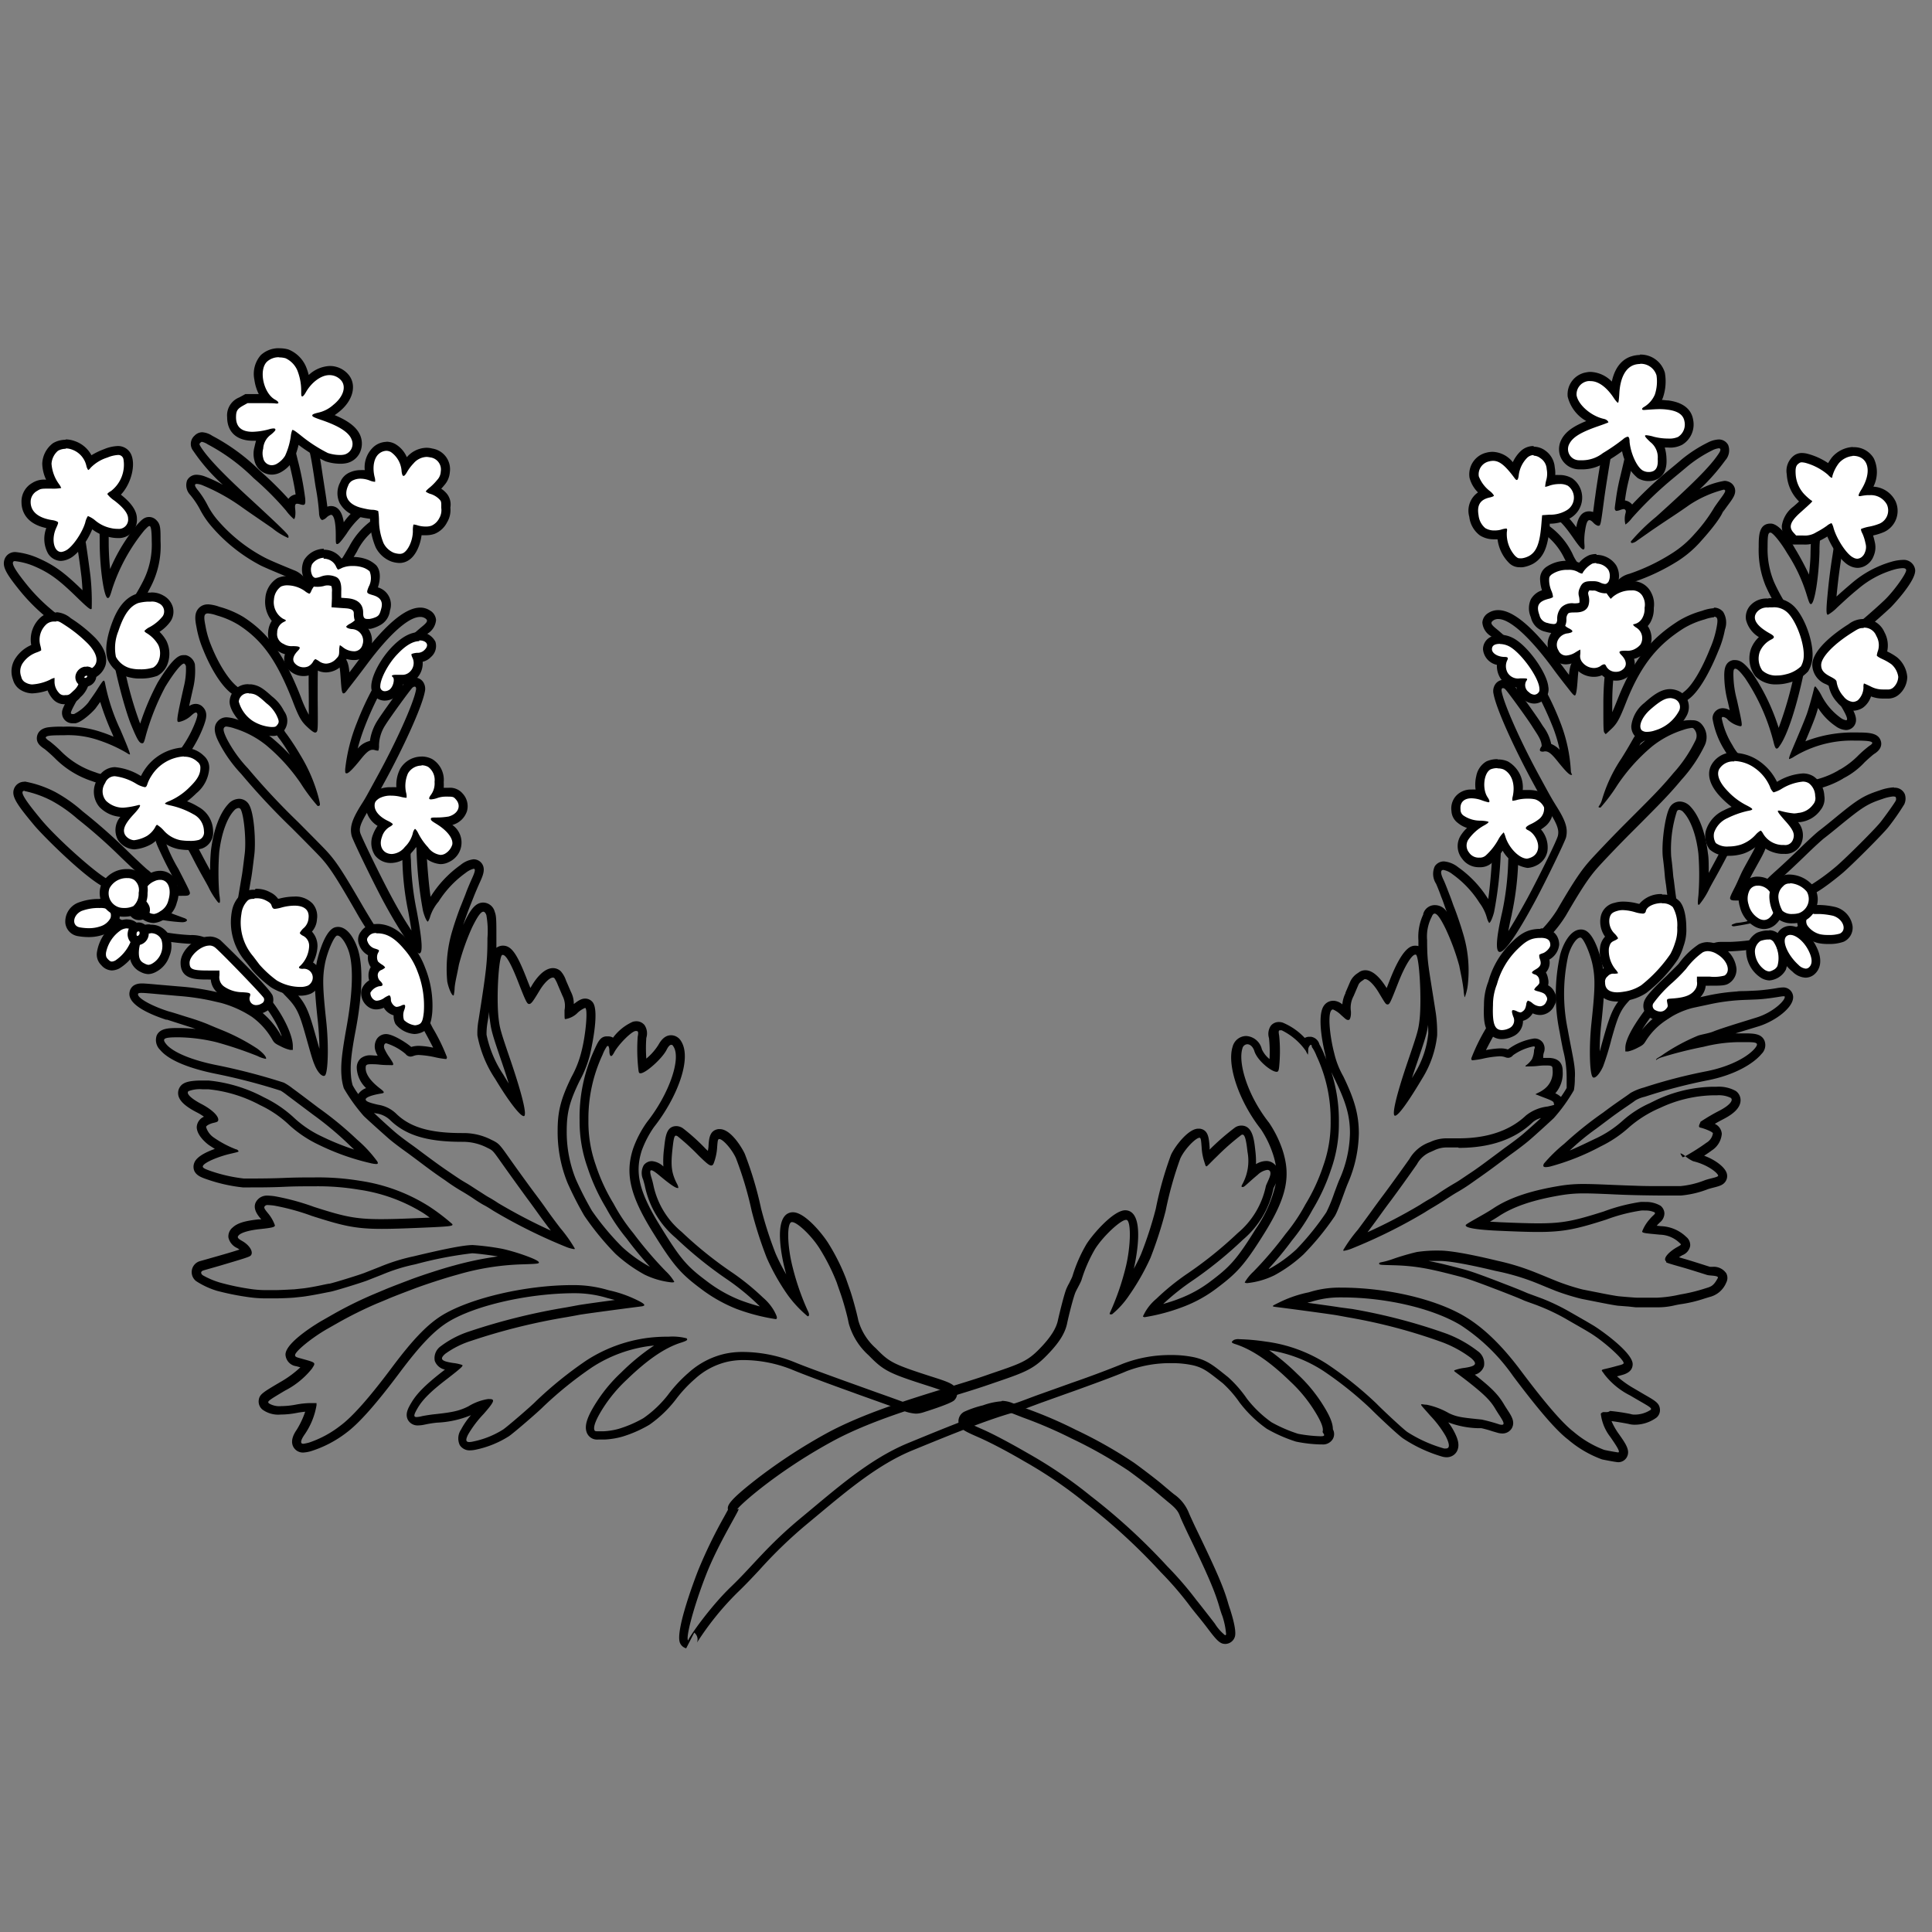 <svg xmlns="http://www.w3.org/2000/svg" width="300" height="300"><rect width="100%" height="100%" fill="#808080" stroke="none"/><path d="M266.14 95.76c.6 0 .65.46.4 1.73a14.93 14.93 0 01-1 3.21c-1.19 3-2.74 5.77-4.06 6.73a4 4 0 01-2.06 1c-2.41 1.76-3.12 4.63-5.55 5.86-.27.32-.54 1-2.1 3.49a23.1 23.1 0 00-3 6.36c-.22.84-.65 1.13-.53 1.2a.39.39 0 00.21.06h.08a26.57 26.57 0 002.62-3.5 28.58 28.58 0 015.39-6 14.87 14.87 0 014.88-2.58 5.76 5.76 0 011.27-.29.39.39 0 01.35.16 1.58 1.58 0 01.2 1.84 21.39 21.39 0 01-3.38 5c-2.11 2.54-3.54 3.91-7.81 8.19-2.06 2.07-4.16 4.31-4.55 4.73-1.5 1.62-2.49 2.78-5.73 8.37a19.3 19.3 0 01-2.35 3c0 .05-.41 2.23-.88 2.35-5 2.73-4.43 7.62-7 11.58l-.89 1.58a30.22 30.22 0 00-2.19 4.51.4.4 0 00.11.3h.06a13.54 13.54 0 001.58-.24 15.15 15.15 0 012.64-.38 2.62 2.62 0 01.85.13 1.3 1.3 0 00.5.11 1 1 0 00.74-.4 8.16 8.16 0 013.15-1.37c.32 0 .28.07.12.54a3.65 3.65 0 01-.32 1.43c-.63.93-1.15 1-1 1.13a1 1 0 00.27 0c.35 0 1 0 1.71-.08s1-.06 1.37-.06c.78 0 .84.15.84.61a3.32 3.32 0 01-1.45 3.17c-.7.53-1.54.67-1 .76 1.42.59 2.63.92 2.63 1.26s.49.24-.95.57a6.55 6.55 0 00-3.37 1.4c-2.16 2.05-5.47 3.54-10.44 3.54h-1.71a6 6 0 00-2.73.58 5.89 5.89 0 00-3.21 2.63c-1.26 1.78-3.1 4.33-4 5.53-.46.61-1.27 1.71-1.8 2.45s-1.51 2.07-2.2 3a22.44 22.44 0 00-2.27 3.16c0 .07 0 .11.13.11a5.77 5.77 0 001.18-.34 81.84 81.84 0 0011.34-5.62c.36-.24 1-.62 1.37-.84s1.13-.68 1.62-1 1.33-.87 1.85-1.18a27.61 27.61 0 002.57-1.64c1.41-1 2.25-1.56 4.25-3.07l1.65-1.23c1.23-.88 2.22-1.64 2.86-2.18.92-.78 3.35-3 3.89-3.52a26 26 0 003.1-4.31 10 10 0 00.15-1.89c.14-1.73-.37-3.46-1.1-7.53a27.52 27.52 0 01.06-11.41c.38-1.48 1.29-2.87 1.86-2.87h.1c.47.15 1.51 2.56 1.85 4.31.41 2.1.37 3.67-.19 8.94-.4 3.72-.29 8 .21 8.43a.23.23 0 00.16.06c.4 0 1-.76 1.44-1.74a42 42 0 001.3-4.24c1.14-4.05 1.47-4.71 3.38-6.62.81-.83 1.61-1.66 1.77-1.85a13.39 13.39 0 011.07-1.06 18.73 18.73 0 003.7-4.67c1.17-2.41.79-3.67.17-7.41-.23-1.44-.37-2.92-.44-3.28-.11-.62-.07-1-.38-3.48a19.08 19.08 0 01.89-7 .39.39 0 01.36-.22 1 1 0 01.67.38c1.11 1.18 2 3.6 2.31 6.47a43.12 43.12 0 010 6.43c-.12 1-.12 1.45 0 1.45s.13 0 .22-.13a11.92 11.92 0 001.46-2.33c.21-.42.61-1.14.87-1.6s.93-1.68 1.47-2.7 1-2 1.12-2.06a2.73 2.73 0 011-.43 11.43 11.43 0 001.59-.61 2.32 2.32 0 011-.25h.12c.78.17-.61 2.19-2 4.83-.31.6-.76 1.7-1.13 2.44-.64 1.27-.94 1.8-.74 2s.42.18 1.24.18a2.58 2.58 0 001-.14l.08.21a6.22 6.22 0 00.37.92c.48 1 .94 1.84-.2 2.26a13.53 13.53 0 01-1.61.25c-.58.2-.94.3-.53.49a.8.8 0 00.3 0 40.29 40.29 0 005.38-1.16A23.8 23.8 0 01279 142h.12c.6 0 .69.07.72.29s.35.74.08.94a10.07 10.07 0 01-3.31 1.83l-2.71.58a32.85 32.85 0 01-5.26.62H267.19a3.08 3.08 0 00-2 .71 8.12 8.12 0 00-2.05 1.64c-.43.52-1.71 2-2.85 3.12-2.19 2.14-3.41 3.25-4.1 4.12-1.81 2.29-3.76 5.15-3.81 6.82v.6h.42a5.94 5.94 0 001.43-.54c.94-.47 1-.56 1.39-1.19a10.6 10.6 0 013.12-3.14 12.44 12.44 0 014.09-1.89l2.49-.53a30.12 30.12 0 014.57-.66c.85-.07 2.66-.09 3.68-.18 1.93-.18 3-.44 3.37-.44.14 0 .2 0 .2.11 0 .6-1.82 2.38-4.33 3.17l-3.23 1c-.95.3-2.84.9-3.53 1.19s-1.93.47-2.42.66a30.42 30.42 0 00-5.3 2.85c-.83.62-1.18.64-1.18.94v0a2.5 2.5 0 01.68-.38 63 63 0 016.72-1.7 23.35 23.35 0 015.58-.72h.56c1.9 0 2.56 0 1.86.9-1 1.26-3.68 2.86-7.6 3.63a81.25 81.25 0 00-9.69 2.52 8.71 8.71 0 00-2.08.85c-.55.43-2.55 1.74-4.19 3a57.07 57.07 0 00-6.09 4.88 24.09 24.09 0 00-3.15 3.07c-.17.33-.17.56.28.56a3.54 3.54 0 00.67-.09 36.63 36.63 0 007.86-3.13 18.68 18.68 0 004.44-3 18.24 18.24 0 014.83-3 20.19 20.19 0 018.19-1.93h.59a4.2 4.2 0 012.13.39c.47.34-.11 1.15-1.76 2a29.26 29.26 0 00-2.94 1.73c0 .21-.49.79 0 .9.65.14 1.94.67 1.94.88a2.06 2.06 0 01-1 1.46 32.71 32.71 0 01-3.29 2.09 2.71 2.71 0 00-.71-.44c-.09 0 0 .17.3.61a1.26 1.26 0 00.41-.17 5.54 5.54 0 001.21.78c2.09.49 3.69 1.68 3.89 2.2.1.27-.94.39-2 .73a13.85 13.85 0 01-3.87.94h-2.75c-1.34 0-2.86 0-4.22-.06-3.72-.11-6-.27-8-.27a21.77 21.77 0 00-3.77.29c-4.11.68-7.63 1.71-10.34 3.52-1.39.93-4.1 2.31-4.23 2.55s.29.7 5.29.91c2.48.11 4.37.18 5.94.18 4 0 6-.46 10.57-1.92a26.66 26.66 0 015.45-1.41 3.52 3.52 0 01.56 0 3.37 3.37 0 011.48.27c.28.24-.16.37-.74 1.08a6.22 6.22 0 00-1.17 1.91c0 .27.89.3 2.75.49a4.54 4.54 0 013 1.22c.36.34.43.29-.33.72-1.18.67-2.24 1.71-1.72 2.19.24.22-.81 0 2.57.95 1.17.33 3.62 1.12 3.83 1.18.44.13 1.86.06 1.65.47-.62 1.16-1 1.33-1.79 1.56a27.15 27.15 0 01-4.06 1 19.61 19.61 0 01-3.51.49h-3.27c-.26 0-2.32-.17-2.78-.22s-2.2-.37-3-.54l-2.59-.51a34.51 34.51 0 01-3.69-1.17c-.43-.16-2.66-1.09-3.55-1.44a36.4 36.4 0 00-5.93-1.84c-5-1.21-7.68-1.59-9-1.59a21.37 21.37 0 00-3.56.22c-1 .23-2.49.65-3.7 1.08-1.7.61-2.16.46-2.16.7s.22.22 2.36.28c3.64.11 5.83.62 10.3 1.79 1.66.44 4.43 1.54 6.26 2.23 2 .78 3 1.18 3.51 1.42.32.15 1.68.6 2.39.89a31.58 31.58 0 014.19 2c.59.35 3.07 1.75 3.45 2 2.37 1.37 5.51 4.28 5.51 4.85 0 .22-.61.33-1.19.49-2.64.75-2.43.31-1.8 1.27a11.63 11.63 0 004 3.28c2.68 1.59 3.51 1.92 3.18 2.23a4.52 4.52 0 01-2.47.74 2 2 0 01-.67-.1 30.66 30.66 0 00-3.16-.47.84.84 0 01-.57.18h-.32a.58.58 0 00-.55.26 7.22 7.22 0 001.49 3.61c.59.87 1.69 2.39 1.2 2.39-.09 0-1.78-.29-2.18-.4a16.13 16.13 0 01-4.74-2.81c-1.87-1.43-4.77-4.92-8.26-9.58-3.35-4.47-6.22-6.88-8.59-8.3-4.39-2.64-11.84-4.47-19.12-4.5h-.3a15.67 15.67 0 00-4.84.73 18.62 18.62 0 00-4.47 1.51c-1.18.59-1.45.66-.68.76 4.3.55 8.94 1.19 9.64 1.32l1.91.35a84.88 84.88 0 0114.37 3.83 17.71 17.71 0 014.43 2.44c.93.83.94 1.23-1 1.52a6.92 6.92 0 00-1.57.37c-.17.17-.08.08 2.18 1.84 2.53 2 3.41 2.9 4.16 4.17s1.76 2.46 1 2.46a1.72 1.72 0 01-.35-.05 28.11 28.11 0 00-2.76-.76c-2.86-.3-3.78-.35-5.12-1a11.48 11.48 0 00-3.46-1.31c-.33 0-.57-.07-.71-.07-.36 0 0 .28 1.29 1.77a16.78 16.78 0 012.38 3.15c.49.95.82 1.95.06 1.95a1.92 1.92 0 01-.3 0 21.25 21.25 0 01-5.7-2.56c-.68-.47-4.14-3.72-4.76-4.38a57.33 57.33 0 00-7.65-6.14 23 23 0 00-9.58-3.52 33.35 33.35 0 00-4.08-.37 1.76 1.76 0 00-.9.13c-.24.24-.6.36.28.64 2.57.83 5.33 2.7 8.51 5.79a22.33 22.33 0 013.52 4.18c1.17 1.8 1.69 3 1.51 3.6-.07.23.72.73-.26.73H205a22.2 22.2 0 01-3.43-.38 22.56 22.56 0 01-4.13-1.79 17.94 17.94 0 01-3.81-3.65 18.63 18.63 0 00-2.95-3.37c-2.23-1.77-3.14-2.59-5.23-3.07a16.86 16.86 0 00-3.61-.35 20.34 20.34 0 00-7.49 1.35c-1.58.66-5.1 2-7.85 2.94l-1.73.62-3.28 1.17c-1.55.55-3.37 1.29-4.11 1.48-4.21 1.12-10.47 3.68-16.3 6.08-6.11 2.5-11.36 7.23-16.66 11.61s-7.51 7.47-10.89 10.71-6.82 8.23-6.65 8.36c-.51-.15.83-5.3 2.81-10.33 1.92-4.87 5.26-10.1 5-10.1a.37.37 0 01-.17.08c-.38 0 5.55-5.56 14.7-10.55 7.42-4.05 17.7-6.55 24.09-8.74 5.59-1.92 6.94-2.27 9.25-4.64 1.8-1.84 2.82-3.35 3.15-5 .25-1.19.86-3.61 1.22-4.61.16-.46.79-1.48 1-2.07a22.71 22.71 0 012.09-4.79c1.24-2 4-4.56 4.83-4.56h.09c.74.24.65 4.25-.18 7.52a40.25 40.25 0 01-2.33 6.73c-.17.35-.15.42 0 .42h.24a13.49 13.49 0 002.6-2.86 36.28 36.28 0 003.38-5.92 64 64 0 002.35-7.29 56.69 56.69 0 012.27-8.11c.62-1.4 2.38-3.24 3-3.24.22 0 .25.52.33 1.62a8.49 8.49 0 00.37 2c.18.54.22.82.36.82s.55-.51 1.67-1.58a37.57 37.57 0 013.72-3.27.43.43 0 01.21-.08c.37 0 .58.83.78 2.67a7.53 7.53 0 01-.82 5.08c-.19.37-.08.35 0 .39h.09c.27 0 .75-.6 2.33-1.91a2.71 2.71 0 011.48-.75c.42 0 .61.35.4 1-.13.44-.58 1.3-.63 1.53a12.91 12.91 0 01-4.38 7.29 62 62 0 01-8 6.42 37.46 37.46 0 00-4.64 3.79 7.67 7.67 0 00-1.73 2.06c-.45.85-.36.65-.15.77a.22.22 0 00.14 0 29.93 29.93 0 005.9-1.59 20.61 20.61 0 005.22-2.88c3.12-2.35 4.29-3.55 7.4-8.54 3.59-5.76 4.12-9 2.81-13a17.45 17.45 0 00-2.07-4.17c-3.42-4.33-4.83-9.37-4.14-11.53a.82.82 0 01.76-.66c.42 0 .88.37 1.1 1.07.44 1.44 2.63 3.21 3.45 3.21.24 0 .33-.14.4-.81a24.6 24.6 0 000-4.8c-.12-.64-.1-.84.15-.84h.23a9.87 9.87 0 013.76 3.21 4.18 4.18 0 00.32.59 6.66 6.66 0 00.05-.79 1 1 0 01.36-.75c.28 0 .16.36.22.36a6.22 6.22 0 01.71 1.36 23.24 23.24 0 012.19 10.22 19.78 19.78 0 01-1.14 6.83 28.88 28.88 0 01-2.77 6 28.28 28.28 0 01-3.09 4.6 57.38 57.38 0 01-5 5.86 7.27 7.27 0 00-1.34 1.66c.05.07.19.11.4.11a12.47 12.47 0 004.22-1.22 22 22 0 004.5-3.23 42 42 0 004.84-5.91c.57-.89 1.53-3.91 2.08-5.19A20.18 20.18 0 00211 176c0-3.07-.75-5.42-2.41-8.86a13.39 13.39 0 01-1.42-3.63c-.7-2.66-1.14-6.76-.18-6.76a4 4 0 011.26.87c.55.47.79.76 1.06.76h.13c.11 0 .38-.35.33-1.34a3.82 3.82 0 01.42-2.38l.74-1.73c.19-.46.73-.7.81-.79a.33.33 0 01.25-.1c.49 0 1.37.85 2.11 2.1 1 1.66 1.07 1.83 1.37 1.83s.43-.27 1.61-3.28c1.1-2.83 2.17-4.46 2.69-4.46h.08c.55.21.93 7.11.57 10.18-.18 1.54-.32 2-1.8 6.35-1.85 5.42-2.55 8.49-2 8.49s2.2-2.39 4.19-5.73a16 16 0 002.35-6.73 22 22 0 00-.2-3.43c-1.2-7.71-1.35-7.81-1.36-11.4a6.6 6.6 0 01.71-3.58c.13-.34.28-.52.46-.52.39 0 .94.77 1.74 2.43a35.75 35.75 0 012.09 5.7c.05.28.21 1.05.34 1.7s.28 1.6.33 2.09a5.76 5.76 0 00.14 1s0 .05.05.05a8 8 0 00.49-2.2 19.71 19.71 0 00-.82-7.85c-.27-.95-1-3.11-1.37-4-.13-.32-.39-1.13-.64-1.75s-.66-1.76-1-2.47c-.47-1-.44-1.48 0-1.48a3.26 3.26 0 011.41.66 15.89 15.89 0 014.21 4.46 6.92 6.92 0 011.13 2.27 2.69 2.69 0 00.36.84c.19 0 .53-.76.77-1.68a60.75 60.75 0 001.05-9.48c.07-1.18.11-1.38.29-1.42.13 0 .25.13.38.42a4 4 0 01.48 2.42 43.52 43.52 0 01-.93 8c-1.07 4.63-1 6.25-.38 6.25 1.17 0 4.27-5.67 5.46-7.86 1.57-2.9 4.69-9.33 4.83-9.95.31-1.37-.06-2.55-1.55-4.9-.61-1-.64-1-2.45-4.34-3-5.46-5.59-11.3-6-13.38-.06-.34 0-.54.21-.54a.56.56 0 01.35.18c.34.31 3.51 4.68 4.19 5.78s1.46 2.06 1.46 3.05c-.72 1 .19.81.21.87a1.12 1.12 0 01.35-.06c.52 0 1 .41 1.87 1.49 1.25 1.56 1.85 2.17 2.16 2.17s-.06-.12-.06-.68a24.37 24.37 0 00-1.54-7.23 44.15 44.15 0 00-2.48-5.42c-.06-.07-.52-.93-1-1.91a24.46 24.46 0 00-1.5-2.56 48.91 48.91 0 00-5-4.85c-.93-.74-1-1-.52-1.34a1.34 1.34 0 01.77-.22c1.75 0 4.71 2.62 8.24 7.35 1 1.38 1.83 2.43 2.9 3.79.36.46.59.73.75.73s.3-.61.41-2.08c.15-2.13.19-2.37.58-2.37h.06a3.93 3.93 0 01.89.22 2.08 2.08 0 00.81.15 2.49 2.49 0 00.37 0h.34a5 5 0 011.23.11c.12.1-.22 1.21-.26 4.93 0 4.13 0 4.63.17 4.83s.13.2.19.2.25-.2.82-.73c.93-.87 1.3-1.51 2.33-4.14 2.46-6.26 5.21-9.14 8.92-11.52a13 13 0 013.31-1.41 6 6 0 011.48-.34m0-1.4a6.38 6.38 0 00-1.9.41 14.32 14.32 0 00-3.65 1.56c-3.76 2.41-6.8 5.41-9.46 12.18-.35.88-.61 1.51-.83 2v-1.61a39 39 0 01.23-4.19 1.83 1.83 0 00-.47-1.83c-.21-.17-.53-.43-2.13-.43h-.69a.8.8 0 01-.31-.06 5.22 5.22 0 00-1.33-.31h-.12c-1.43 0-1.75 1-1.9 2.63-.52-.68-1-1.35-1.62-2.14-3.91-5.25-7.06-7.91-9.36-7.91a2.8 2.8 0 00-1.54.44 1.86 1.86 0 00-.93 1.49 2.73 2.73 0 001.34 2.12 47.67 47.67 0 014.76 4.6 23.19 23.19 0 011.38 2.36 20.75 20.75 0 001.16 2.13 52.76 52.76 0 012.36 5.16 22.45 22.45 0 011 3.38 3.76 3.76 0 00-1.31-.9 6.86 6.86 0 00-1.25-2.73c-.13-.19-.26-.4-.39-.61-.51-.82-3.87-5.56-4.44-6.08a1.92 1.92 0 00-1.29-.54 1.58 1.58 0 00-1.23.58 1.89 1.89 0 00-.35 1.62c.47 2.53 3.51 9 6.12 13.79 1.82 3.34 1.87 3.42 2.5 4.42 1.38 2.18 1.55 3 1.37 3.8s-3.1 6.67-4.7 9.64c-1.35 2.47-2.32 4.1-3 5.17.12-.67.29-1.52.54-2.58v-.06a45.64 45.64 0 001-8.25 5.41 5.41 0 00-.56-2.91.31.31 0 00-.05-.1 1.79 1.79 0 00-1.65-1.24H233.19c-1.28.24-1.35 1.44-1.43 2.7-.2 3.33-.42 5.77-.67 7.47l-.06-.09a17.12 17.12 0 00-4.61-4.86 4.11 4.11 0 00-2.19-.9 1.68 1.68 0 00-1.44.76 2.81 2.81 0 00.2 2.7c.24.53.56 1.36.79 2l.17.43c.12.31.25.68.36 1s.22.62.29.78l.07.18a2.16 2.16 0 00-1.77-1.06 1.86 1.86 0 00-1.9 1.35v.1a8.11 8.11 0 00-.75 4v.91a1.74 1.74 0 00-.45-.06c-.57 0-1.91 0-4 5.35l-.48 1.23c-.62-1-1.86-2.77-3.3-2.77a1.71 1.71 0 00-1.13.41 3.06 3.06 0 00-1.22 1.34c-.2.45-.52 1.22-.74 1.71v.1a4.67 4.67 0 00-.49 1.74 2.31 2.31 0 00-1.31-.56H207a1.74 1.74 0 00-1.38.7c-1.36 1.76.14 7.57.21 7.81v.13l.13.49c-.13-.32-.27-.64-.41-1a12.36 12.36 0 00-.67-1.36 1.58 1.58 0 00-1.32-1.18h-.34a1.44 1.44 0 00-.62.18 9.82 9.82 0 00-3.45-2.39 2 2 0 00-.57-.08 1.56 1.56 0 00-1.24.57 2.24 2.24 0 00-.29 1.93 20.36 20.36 0 01.08 3.25 4.17 4.17 0 01-1.19-1.52 2.66 2.66 0 00-2.44-2.06 2.2 2.2 0 00-2.09 1.63c-.94 2.9 1 8.54 4.37 12.83a15.77 15.77 0 011.84 3.75 11.38 11.38 0 01.49 1.93 1.85 1.85 0 00-1.51-.73 3.1 3.1 0 00-1.57.49 14.23 14.23 0 00-.1-2.07c-.19-1.74-.42-3.92-2.17-3.92a1.74 1.74 0 00-1 .31 37.51 37.51 0 00-3.93 3.42v-.34c-.11-1.48-.19-2.72-1.53-2.91h-.23c-1.6 0-3.7 2.86-4.24 4.07a55.23 55.23 0 00-2.36 8.37 59.86 59.86 0 01-2.27 7c-.27.64-.68 1.46-1.14 2.31.31-1.38 1.74-8.15-.82-9a1.7 1.7 0 00-.51-.08c-1.83 0-5 3.66-6 5.22a22.79 22.79 0 00-2.15 4.85l-.07.22c-.08.22-.3.63-.47 1a7.63 7.63 0 00-.53 1.1c-.39 1.12-1 3.63-1.26 4.79s-1.09 2.54-2.78 4.28c-1.93 2-3 2.35-7.69 3.94l-1 .35c-1.67.57-3.65 1.17-5.74 1.81-5.78 1.77-13 4-18.56 7a84.23 84.23 0 00-10.92 7.12c-4.41 3.43-4.66 4.16-4.52 4.82l-.6 1.1a75 75 0 00-4 8.24c-.16.39-3.74 9.55-2.83 11.39a1.45 1.45 0 00.94.79l1.25-2.44a1.35 1.35 0 01.43 1.55 44.88 44.88 0 016.31-7.8c1.23-1.18 2.29-2.31 3.41-3.51a70.34 70.34 0 017.41-7.14l1.85-1.54c4.55-3.79 9.25-7.71 14.45-9.85 5.61-2.3 12-4.92 16.13-6 .51-.14 1.37-.46 2.36-.84.61-.22 1.25-.47 1.85-.68l3.32-1.19 1.69-.6c2.77-1 6.33-2.3 7.93-3a18.86 18.86 0 016.95-1.24 15.25 15.25 0 013.3.32c1.63.37 2.38 1 4.2 2.42l.47.37a17.35 17.35 0 012.62 3 19.3 19.3 0 004.21 4.07 23 23 0 004.54 2 21.48 21.48 0 003.74.44h.29a1.78 1.78 0 001.71-.86 1.55 1.55 0 000-1.49c0-1-.54-2.24-1.77-4.14a23.54 23.54 0 00-3.72-4.42 36.52 36.52 0 00-4.41-3.72 21.39 21.39 0 018.43 3.22 56.37 56.37 0 017.4 5.93c.55.58 4.14 4 5 4.57a22.22 22.22 0 006.1 2.82 2.62 2.62 0 00.61.08 1.8 1.8 0 001.58-.85c.58-1 .13-2.12-.39-3.13a9.39 9.39 0 00-.92-1.44 14.14 14.14 0 004.58.91h.57a16.8 16.8 0 011.72.48l.86.25a2.82 2.82 0 00.67.09 1.68 1.68 0 001.49-.84c.52-1-.07-1.87-.76-2.93-.16-.25-.34-.52-.5-.8-.91-1.53-2-2.59-4.5-4.56a2 2 0 001.42-1.32 2.33 2.33 0 00-1-2.36 18.6 18.6 0 00-4.85-2.7 88 88 0 00-14.61-3.82L208 203c-.5-.09-2.57-.38-5-.71l.58-.14a14.61 14.61 0 014.51-.69h.29c6.89 0 14.12 1.72 18.41 4.3a29.74 29.74 0 018.18 7.94c4 5.32 6.7 8.45 8.54 9.85a17.12 17.12 0 005.24 3.06c.25.06 2.19.44 2.53.44a1.51 1.51 0 001.35-.81c.52-1-.15-2-1.17-3.45l-.22-.31a10.53 10.53 0 01-1-1.8h.08c.58.07 1.71.26 2.5.41a3.64 3.64 0 001 .14 5.74 5.74 0 003.42-1.12 1.54 1.54 0 00.51-1.33c-.1-.91-.73-1.27-2.4-2.23l-1.53-.9a16.09 16.09 0 01-2.73-1.93l.22-.06.3-.08c.67-.17 1.91-.5 1.91-1.76 0-1.83-5.12-5.43-6.21-6.06l-1-.59c-.88-.5-2-1.15-2.41-1.38a32.81 32.81 0 00-4.36-2.12l-1.49-.55-.87-.32c-.58-.25-1.52-.66-3.58-1.44l-1-.39c-1.76-.67-3.94-1.51-5.39-1.89-2.2-.58-3.87-1-5.4-1.28h1.8c1 0 3.3.27 8.64 1.55A35.78 35.78 0 01238 199c.48.18 1.35.54 2.12.86l1.43.58a36.13 36.13 0 004 1.24l2.53.5c.64.13 2.58.51 3.16.57l1.68.13 1.08.12h3.42a11.27 11.27 0 002.72-.33c.33-.07.64-.13 1-.18a20.45 20.45 0 003.46-.83l.81-.25a3.77 3.77 0 002.64-2.25 1.55 1.55 0 000-1.45 2.37 2.37 0 00-2.14-1h-.39l-.6-.19c-.88-.28-2.36-.75-3.21-1l-1-.29a4.42 4.42 0 01.45-.28l.08-.05a1.91 1.91 0 001.21-1.43 1.63 1.63 0 00-.62-1.41l-.07-.07a5.93 5.93 0 00-3.81-1.59l-.69-.07.05-.06c.15-.18.3-.32.42-.44a1.84 1.84 0 00.72-1.42 1.59 1.59 0 00-.6-1.18 4.42 4.42 0 00-2.37-.59 5.87 5.87 0 00-.74 0 28 28 0 00-5.69 1.47c-4.57 1.45-6.35 1.85-10.15 1.85-1.5 0-3.3-.06-5.89-.17l-1.65-.09c.48-.28.94-.56 1.32-.81 2.29-1.53 5.4-2.58 9.79-3.31a20.86 20.86 0 013.54-.27c1.05 0 2.22.05 3.71.11 1.18.06 2.55.12 4.19.16s3.39.06 4.27.06h2.84a15.22 15.22 0 004.22-1c.32-.1.63-.18.91-.25.85-.22 1.52-.39 1.88-1.09a1.48 1.48 0 00.06-1.22c-.35-.92-1.78-2-3.47-2.62.5-.33.94-.63 1.2-.83a3.38 3.38 0 001.54-2.58 1.84 1.84 0 00-1.09-1.54c.4-.23.85-.48 1.33-.73 1.72-.88 2.59-1.8 2.67-2.81a1.76 1.76 0 00-.73-1.56 5.44 5.44 0 00-3-.66h-.67a21.61 21.61 0 00-8.74 2.08l-.95.47a16.37 16.37 0 00-4.17 2.68 16.94 16.94 0 01-4.13 2.76l-.24.11c-1.41.68-2.67 1.29-3.89 1.8a36.41 36.41 0 014.1-3.38l1.88-1.41c.95-.72 2-1.46 2.89-2.06.62-.43 1.07-.73 1.32-.93a5 5 0 011.43-.56l.26-.08a81.62 81.62 0 019.49-2.47c4.41-.86 7.24-2.69 8.41-4.11a1.9 1.9 0 00.44-2.1c-.52-1.09-1.72-1.09-3.38-1.09h-1.09l.19-.06.22-.07 1.71-.52 1.51-.46c2.51-.8 5.31-2.85 5.31-4.51a1.52 1.52 0 00-1.6-1.51 6.87 6.87 0 00-1.07.13c-.57.09-1.35.21-2.43.31-.53.05-1.34.08-2.05.11s-1.2 0-1.61.08a30.49 30.49 0 00-4.78.69l-1.68.36-.8.17a13.54 13.54 0 00-4.59 2.11 13.32 13.32 0 00-2.87 2.62 35 35 0 012.24-3.13 36.17 36.17 0 012.55-2.61l1.43-1.38c1.34-1.31 2.79-3 2.95-3.22a6.81 6.81 0 011.61-1.29l.13-.09c.72-.47.88-.47 1.25-.47H268.71a35.28 35.28 0 005.48-.65l1.34-.29 1.37-.3a10.8 10.8 0 003.87-2.07 1.88 1.88 0 00.45-2.35 1.88 1.88 0 00-2-1.37H279a24.42 24.42 0 00-4.54.74l-1.18.29a6.48 6.48 0 00-.52-1.32v-.1a6.13 6.13 0 01-.27-.66v-.06a1.43 1.43 0 00-1.42-1.2.9.9 0 00-.24 0c.18-.37.39-.82.58-1.26s.4-.88.54-1.16c.32-.6.64-1.17.93-1.7 1.18-2.11 1.76-3.17 1.3-4.2a1.67 1.67 0 00-1.16-1 1.91 1.91 0 00-.43 0 3.77 3.77 0 00-1.63.4 9.12 9.12 0 01-1.34.51c-1.34.37-1.65.79-1.76.94s-.77 1.35-1.24 2.24-1 1.85-1.29 2.4c0-1.2 0-2.36-.12-3-.38-3.21-1.36-5.86-2.69-7.27a2.31 2.31 0 00-1.69-.82 1.8 1.8 0 00-1.6 1c-.71 1.34-1.3 5.75-1 7.86.17 1.36.23 2.07.27 2.54s.06.68.12 1c0 .12.06.38.1.72.08.68.19 1.6.34 2.54l.17 1c.49 2.91.64 3.79-.22 5.56a17.8 17.8 0 01-3.38 4.25 13.71 13.71 0 00-1.21 1.21c-.12.13-.81.87-1.69 1.75-2.08 2.1-2.53 3-3.73 7.23-.25.9-.44 1.59-.6 2.14a39.15 39.15 0 01.23-4.12c.58-5.43.61-7.09.17-9.36 0-.05-1-4.81-2.8-5.37a1.53 1.53 0 00-.52-.08c-1.75 0-2.87 2.56-3.22 3.92a28.56 28.56 0 00-.08 12c.19 1.08.37 2 .53 2.79a16.88 16.88 0 01.56 4.37v1.53a16.31 16.31 0 01-.89 1.39 3.26 3.26 0 00-.87-.56 4.7 4.7 0 001.14-3.42v-.08c0-.91-.39-2-2.24-2h-.78c0-.26 0-.49.06-.65v-.07a1.71 1.71 0 00-.12-1.65 1.55 1.55 0 00-1.36-.64 9 9 0 00-4.06 1.7 3.74 3.74 0 00-1.18-.17 13 13 0 00-2.23.27c.34-.68.78-1.51 1.26-2.38l.85-1.54a20.08 20.08 0 002.12-4.72c.89-2.58 1.66-4.81 4.32-6.3.9-.38 1.23-1.47 1.56-2.94a19.61 19.61 0 002.29-3c3.14-5.41 4.06-6.51 5.55-8.12.3-.33 2.42-2.59 4.52-4.69l1.47-1.47c3.2-3.22 4.53-4.55 6.42-6.82a22.34 22.34 0 003.55-5.22 3 3 0 00-.38-3.36 1.77 1.77 0 00-1.42-.66 6.26 6.26 0 00-1.85.16 16.37 16.37 0 00-5.39 2.86c-.37.3-.73.61-1.07.93l.24-.4a10.45 10.45 0 003.13-3.23 11.55 11.55 0 012-2.36 5.12 5.12 0 002.09-1.08l.23-.17c2-1.46 3.85-5.62 4.54-7.34l.08-.19a15.41 15.41 0 001-3.27 3.18 3.18 0 00-.28-2.74 1.88 1.88 0 00-1.5-.66zm-46.99 73.11c.22-.69.47-1.46.77-2.32 1.3-3.81 1.6-4.74 1.79-6.11 0 .71.05 1.37 0 1.57a14.74 14.74 0 01-2.16 6.12l-.44.74zM197 197a51.82 51.82 0 003.62-4.39 30 30 0 003.18-4.75 30.35 30.35 0 002.89-6.28 21.11 21.11 0 001.21-7.26 24.51 24.51 0 00-1.17-7.85c.16.34.35.75.62 1.29 1.7 3.52 2.28 5.6 2.27 8.25a18.56 18.56 0 01-1.69 7.28c-.21.5-.46 1.2-.74 1.94a23.6 23.6 0 01-1.23 3 41.68 41.68 0 01-4.66 5.77 21.17 21.17 0 01-4.15 3H197zm29.54-18.76c4.83 0 8.66-1.32 11.41-3.93a3 3 0 011.33-.7c-.92.85-2.16 1.95-2.73 2.44s-1.57 1.25-2.77 2.11c-.27.19-1 .75-1.68 1.25-2 1.49-2.8 2.09-4.19 3l-.37.25c-1.14.77-1.14.77-1.88 1.2l-.25.15c-.54.32-1.41.87-1.93 1.23s-1.15.75-1.51.95-1.07.63-1.46.89a81.24 81.24 0 01-8.16 4.26c.65-.86 1.44-1.93 1.89-2.56s1.32-1.82 1.78-2.42c.9-1.21 2.74-3.76 4-5.57a4.22 4.22 0 012.16-1.93l.51-.23a4.39 4.39 0 012.12-.45H226.4zm-28.79 6.32c0-.11.11-.25.18-.41s.13-.28.19-.42a20.09 20.09 0 01-3.13 7.1c-3 4.85-4.1 5.94-7.05 8.16a19.22 19.22 0 01-4.89 2.69c-.67.27-1.56.55-2.43.8a37 37 0 014.23-3.41 62.76 62.76 0 008.12-6.54 14.27 14.27 0 004.78-8z"/><path d="M155.55 219a3.52 3.52 0 011.31.34l2 .78a68.05 68.05 0 017.52 3.24 69.88 69.88 0 018.84 5c1.18.84 3.59 2.69 4.29 3.3l1.81 1.52c1.25 1 1.63 1.49 1.9 2.24.1.29.74 1.69 1.42 3.1 3 6.2 4 8.61 4.66 10.85.16.56.37 1.23.48 1.48a12 12 0 01.61 2.91c0 .08-.11.16-.16.16a7.14 7.14 0 01-1.58-1.79c-.42-.56-1.12-1.45-1.55-2s-1-1.28-1.32-1.67a53.61 53.61 0 00-4.53-5.25 95 95 0 00-11.88-10.91 69.5 69.5 0 00-9.7-6.6c-2.88-1.67-5.5-3.05-7.09-3.75-2.49-1.09-2.63-1.19-2.1-1.54a20.91 20.91 0 012.55-.85 10 10 0 012.48-.57m0-1.4a10.89 10.89 0 00-2.88.63 15.87 15.87 0 00-2.92 1 1.67 1.67 0 00-.88 1.57c.09 1.06.87 1.41 3.18 2.42 1.54.68 4.14 2 7 3.68a69.08 69.08 0 019.56 6.51 92.74 92.74 0 0111.69 10.74 51 51 0 014.43 5.13c.3.41.92 1.18 1.37 1.73s1.1 1.37 1.51 1.92c1.45 1.93 1.93 2.35 2.7 2.35a1.58 1.58 0 001.46-1.06c.38-1-.61-3.92-.62-4s-.26-.74-.42-1.32c-.66-2.32-1.72-4.81-4.75-11.08-.73-1.51-1.28-2.74-1.36-2.95a6.39 6.39 0 00-2.32-2.86c-.6-.49-1.4-1.17-1.79-1.5-.74-.64-3.17-2.5-4.4-3.38a70.1 70.1 0 00-9-5.09 67.57 67.57 0 00-7.65-3.29l-2-.78a4.68 4.68 0 00-1.82-.44zM294 123.69c.22 0 .35 0 .38.14a.68.68 0 010 .48c-.15.32-1.38 2.06-2.28 3.23-.74 1-5.28 5.52-6.88 6.91a32.69 32.69 0 01-4.38 3.18 4.8 4.8 0 01-1-.45 2.72 2.72 0 00-1.74-.45 1.83 1.83 0 00-1.93 1 2.52 2.52 0 01-.5.56c-.19 0-.48-.45-.41-.64a17.54 17.54 0 011.57-1.51c.84-.74 2.48-2.29 3.66-3.44s2.45-2.31 2.81-2.58 1.36-1.07 2.23-1.79c3.67-3 4.41-3.49 6.78-4.27a6.72 6.72 0 011.78-.4m0-1.4a7.82 7.82 0 00-2.22.47c-2.56.84-3.43 1.39-7.23 4.53-.84.69-1.84 1.49-2.17 1.73s-1.88 1.66-2.95 2.71-2.79 2.66-3.62 3.4c-1.76 1.57-1.84 1.76-1.95 2.05a1.87 1.87 0 00.28 1.71 1.76 1.76 0 001.44.83h.22l.25-.08c.2-.07.57-.19 1.2-1.08a1.75 1.75 0 01.33-.41h.46a1.55 1.55 0 011.1.28c1.14.62 1.44.62 1.66.62 1.15 0 5.26-3.48 5.3-3.52 1.57-1.37 6.2-6 7.07-7.11a37.24 37.24 0 002.44-3.51 2.11 2.11 0 00.08-1.56 1.69 1.69 0 00-1.69-1zM284 82.19c.26 0 .42.23.62.73.28.72.27 1.12-.05 3.2-.38 2.4-.58 4-.8 6.34s-.2 3 .07 3a6.62 6.62 0 001.44-1.13c1.22-1.13 2-1.86 3.26-2.89a15 15 0 015.59-3 5.79 5.79 0 011.32-.22c.34 0 .51.1.54.29.07.51-1.93 3.3-3.34 4.65s-4.21 3.78-5.4 4.66c-3.23 2.38-3.93 3.06-4.58 4.44-.54 1.12-.5 1.25.91 3.51.6 1 1.23 2 1.4 2.33s.47.84.67 1.17c1.07 1.75 1.4 2.57 1 2.57a2 2 0 01-.84-.38 9.76 9.76 0 01-2.92-3.37 7.27 7.27 0 00-1-1.51c-.08 0-.18.15-.21.33-.18.85-.79 3-1.08 3.85s-1.07 2.71-2.2 5.37c-.48 1.12-.66 1.66-.58 1.74a3 3 0 00.82-.41A17.33 17.33 0 01288 115h.22c2.51 0 3 .22 2.06.81a17.38 17.38 0 00-1.67 1.44 13.23 13.23 0 01-2.82 2.2 1.52 1.52 0 00-.39.22 13.34 13.34 0 01-3.09 1.29 3.82 3.82 0 01-.77.12 2.59 2.59 0 01-.74-.15 3.06 3.06 0 00-.89-.14 6.54 6.54 0 00-2.74.86 15 15 0 01-1.47.67c-.06 0-.18-.12-.27-.27-1.29-2.14-2.19-3.07-3.67-3.79a8 8 0 00-1.14-.48 7.63 7.63 0 01-1.62-2.09 12.44 12.44 0 01-1.65-4.16.18.18 0 01.2-.2 1.22 1.22 0 01.76.44 4 4 0 001.91 1c.38 0 .37-.15-.52-4.12a15.47 15.47 0 01-.54-3.94c0-.7.08-.84.26-.87h.05c.29 0 .77.47 1.52 1.48a31.72 31.72 0 014.37 9.76c.19.79.32 1.16.52 1.16s.3-.19.54-.53c1.17-1.7 2.58-6 3.71-11.44a9.84 9.84 0 00-.31-6.18 8.34 8.34 0 00-1.53-2.84 28.34 28.34 0 01-2.82-4.88 13.27 13.27 0 01-1-5.41c0-1.85.08-2.26.45-2.26s1.65 1.59 2.57 3.17a25.17 25.17 0 013 6.32c.43 1.41.51 1.61.72 1.61.54 0 1.21-4.07 1.32-8.12a15.33 15.33 0 01.21-2.84 3.45 3.45 0 01.64-.46 1.34 1.34 0 01.57-.21m0-1.4a2.62 2.62 0 00-1.28.4 4.36 4.36 0 00-1 .78c-.3.36-.44.53-.53 3.69 0 1.32-.13 2.53-.24 3.58a43.9 43.9 0 00-2.18-4.06c-1-1.76-2.52-3.86-3.78-3.86-1.85 0-1.85 1.94-1.85 3.66a14.56 14.56 0 001.07 6 28.84 28.84 0 003.05 5.26 7 7 0 011.26 2.39 8.5 8.5 0 01.26 5.41 57.83 57.83 0 01-2.54 9 32.65 32.65 0 00-4.11-8.52c-1-1.29-1.7-2-2.64-2h-.31c-1.3.25-1.36 1.51-1.39 2.19a16.21 16.21 0 00.56 4.3l.29 1.29a2.19 2.19 0 00-1.07-.31 1.6 1.6 0 00-1.09.42 1.57 1.57 0 00-.51 1.18 13.24 13.24 0 001.85 4.88c1.35 2.26 2.1 2.68 2.55 2.75l.8.36c1.07.52 1.81 1.14 3.08 3.25a1.74 1.74 0 001.47 1c.31 0 .43 0 2.08-.81a5.53 5.53 0 012.13-.72 1.85 1.85 0 01.49.08 3.65 3.65 0 001.14.21 4.41 4.41 0 001.08-.16 14.74 14.74 0 003.57-1.49.51.51 0 01.13-.09 11.68 11.68 0 003.25-2.47c.72-.68 1.32-1.18 1.45-1.27 1.16-.7 1.22-1.5 1.07-2-.38-1.35-2-1.35-3.87-1.35H288a20.25 20.25 0 00-7.66 1.37c.77-1.82 1.3-3.13 1.52-3.76.12-.32.28-.84.45-1.42a9.64 9.64 0 002.73 2.83 2.93 2.93 0 001.59.6 1.56 1.56 0 001.37-.79c.5-.91.07-1.9-1.17-3.92-.18-.3-.47-.8-.62-1.09s-.9-1.53-1.45-2.41a12.89 12.89 0 01-1-1.77 3.7 3.7 0 01.17-.4c.5-1 1-1.56 4.15-3.91 1.25-.93 4-3.34 5.54-4.78 0 0 4-4.12 3.76-5.85a1.79 1.79 0 00-1.93-1.5 7 7 0 00-1.65.26 16.39 16.39 0 00-6.17 3.28c-.93.79-1.64 1.41-2.46 2.15.22-2.26.41-3.83.78-6.19.32-2 .41-2.81 0-3.92a2.16 2.16 0 00-1.95-1.73zM252.36 68.83c.41.16.38.4-.81 5.35a31.31 31.31 0 00-.64 3.4c-.21 1.48-.21 1.45-.07 1.66a.18.18 0 00.17.09 2.07 2.07 0 00.55-.13 2.14 2.14 0 01.57-.15.29.29 0 01.22.1c.13.13.14.27.05.58a3.36 3.36 0 000 1.72 4.44 4.44 0 001-1 58.34 58.34 0 016.19-6c1-.83 2.15-1.78 2.52-2.1a20.22 20.22 0 013.77-2.42 3 3 0 011-.32c.39 0 .35.35-.12 1-1.29 1.9-3.9 4.51-9.6 9.64a30.13 30.13 0 00-3.93 3.84c0 .15.07.23.2.23a1.67 1.67 0 00.78-.37l1.64-1.15c.56-.4 2.12-1.46 3.47-2.35s2.67-1.8 2.94-2a17.54 17.54 0 015.37-2.41h.1c.31.12.2.36-.72 1.6-.49.67-.89 1.25-.89 1.28a24.14 24.14 0 01-3 4 15.64 15.64 0 01-3.5 3A30.34 30.34 0 01253 89.1a3.73 3.73 0 00-2.42 1.9c-.19.43-.36.64-.53.64a.29.29 0 01-.17-.08c-.14-.15-.08-.4.22-.85a2.45 2.45 0 00-2.24-3.71 2.77 2.77 0 00-1.73.72 1.9 1.9 0 01-.58.36 6.9 6.9 0 01-1.37-2.08 11.48 11.48 0 00-3.66-4.35c-.62-.39-.76-.66-.48-.94a1.37 1.37 0 01.75-.14 3.13 3.13 0 011.05.16c.49.2 1.32 1.16 2.54 2.93.78 1.12 1.24 1.66 1.47 1.66s.22-.31.17-.92a9.24 9.24 0 01.08-1.79c.18-1.28.37-1.84.7-1.84.17 0 .36.13.61.39a1.71 1.71 0 00.7.48h.1c.35 0 .35-.16.93-4.49.23-1.68.86-5.53 1-6.31a2.22 2.22 0 01.33-.82 5.73 5.73 0 011.85-1.19m0-1.4c-1 0-2.64 1.35-2.91 1.67a3.78 3.78 0 00-.64 1.43c-.2.89-.84 4.81-1.05 6.44l-.08.54c-.1.77-.19 1.44-.26 2a1.75 1.75 0 00-.62-.11c-1.39 0-1.8 1.36-2 2.46-1.21-1.64-1.86-2.16-2.42-2.39a4.51 4.51 0 00-1.59-.27 2.3 2.3 0 00-1.74.55 1.77 1.77 0 00-.54 1.46 2.34 2.34 0 001.28 1.66 10.24 10.24 0 013.15 3.81c1.27 2.41 1.79 2.84 2.61 2.84a2.2 2.2 0 001.47-.68 1.49 1.49 0 01.84-.4A1.24 1.24 0 01249 89a.87.87 0 010 .94c-.87 1.32-.5 2.15 0 2.61a1.63 1.63 0 001.16.49 2.1 2.1 0 001.81-1.48c.15-.34.4-.7 1.68-1.18a32 32 0 006.89-3.27 16.91 16.91 0 003.74-3.26s3.39-3.7 3.39-4.93a1.47 1.47 0 01-.17.67c.05-.09.35-.52.79-1.12.84-1.13 1.34-1.81 1.08-2.69a1.56 1.56 0 00-1-1 1.68 1.68 0 00-.6-.11 12.12 12.12 0 00-3.86 1.33 32.26 32.26 0 004-4.53 2.32 2.32 0 00.44-2.37 1.63 1.63 0 00-1.48-.86 4.11 4.11 0 00-1.61.44 21.33 21.33 0 00-4.12 2.65c-.35.31-1.49 1.26-2.49 2.07a62.68 62.68 0 00-5.21 4.94l-.12-.13a1.74 1.74 0 00-1-.5 26.41 26.41 0 01.59-3.15c.63-2.63.92-3.85 1-4.59a2 2 0 00-1.08-2.4l-.24-.09zM3.8 122.83a16.39 16.39 0 014.2 1.5 21.67 21.67 0 014 2.8 81.15 81.15 0 016.79 6c1.52 1.46 3 2.83 3.27 3 .57.42.71.66.54.94s-.2.23-.3.23-.32-.18-.5-.53a2 2 0 00-1.89-1 4.43 4.43 0 00-1.92.5 3.8 3.8 0 01-.93.36c-1 0-8-6.15-10.67-9.37s-3.43-4.47-2.55-4.47m0-1.4a1.69 1.69 0 00-1.6.95c-.56 1.19.2 2.37 3.08 5.82 1.6 1.91 9.64 9.87 11.74 9.87a3.43 3.43 0 001.55-.5 3 3 0 011.3-.36c.23 0 .54 0 .65.26a2 2 0 001.74 1.29 1.72 1.72 0 001.48-.88c.35-.56.7-1.67-.91-2.82-.2-.16-1.44-1.3-3.1-2.91a86.94 86.94 0 00-6.92-6.11 23 23 0 00-4.24-3 16.91 16.91 0 00-4.8-1.65zM14.13 81.17a1.36 1.36 0 01.59.24c.73.46.76.56.76 2.79 0 4 .68 8.66 1.25 8.66.24 0 .35-.23.7-1.43a28.19 28.19 0 015-9.1c.46-.47.62-.64.75-.64s.11 0 .17.11.21.46.21 2.2a12.47 12.47 0 01-1.35 6.26 29.33 29.33 0 01-2.65 4.29 12 12 0 00-2.14 6.24c0 1.75 1.78 8.89 2.92 11.71.92 2.25 1.29 2.91 1.71 2.91h.06c.21 0 .29-.23.56-1.29a37.88 37.88 0 013-7.48c1.31-2.15 2.48-3.6 2.89-3.6.11 0 .25.2.31.4a10.93 10.93 0 01-.32 3.16c-.85 3.78-1.07 4.9-1 5.34 0 .11.1.17.23.17a4 4 0 001.92-1c.37-.33.56-.46.69-.46a.15.15 0 01.11 0c.23.19.21.42-.12 1.37a18 18 0 01-2 3.83l-.67 1-1.34.64a6.18 6.18 0 00-2.28 1.57 6.88 6.88 0 00-1.29 1.66c-.25.49-.42.73-.72.73a2.93 2.93 0 01-1.19-.5 7 7 0 00-3.08-1 1.58 1.58 0 00-.8.18 1.22 1.22 0 01-.64.16 4.94 4.94 0 01-1.54-.36 13.17 13.17 0 01-5.4-3.32 19 19 0 00-1.76-1.54 1.92 1.92 0 01-.57-.49c0-.33.56-.41 2.67-.41h.14a14.59 14.59 0 015.47.79 22.31 22.31 0 014.38 2 1 1 0 00.41.2c.08-.09-.32-1.14-1.47-3.83a30.65 30.65 0 01-2.32-6.9c-.09-.47-.14-.74-.27-.74s-.46.48-1.17 1.61c-.4.62-1 1.43-1.24 1.8a6.92 6.92 0 01-2.21 1.78h-.21c-.19 0-.27-.06-.27-.2 0-.33 1-2.15 3-5.37 1.63-2.64 1.71-3 1.13-4.16A14.13 14.13 0 0010.89 97c-.46-.32-1.18-.88-1.61-1.25L7.91 94.6a27.74 27.74 0 01-3.9-4c-1.82-2.28-2.34-3.26-1.82-3.46a.47.47 0 01.19 0 10.69 10.69 0 013.11.86c2.27 1 3.69 2.06 6.4 4.7 1.46 1.42 2 1.89 2.22 1.89.06 0 .1 0 .13-.11a37.4 37.4 0 00-.19-5c-.21-1.68-.49-3.69-.72-5.17a3.14 3.14 0 01.24-2.56c.19-.38.34-.56.56-.56m0-1.4a2.05 2.05 0 00-1.81 1.35 4.41 4.41 0 00-.38 3.39c.24 1.45.52 3.46.72 5.12.05.49.11 1.24.15 2-2.81-2.74-4.33-3.85-6.75-4.93a11.54 11.54 0 00-3.68-1 1.85 1.85 0 00-.69.12A1.69 1.69 0 00.66 87c-.26 1 .24 2 2.25 4.5A29.26 29.26 0 007 95.69c.32.26.92.75 1.34 1.11s1.22 1 1.71 1.33a12.69 12.69 0 013.86 3.67c.29.59.29.6-1.06 2.8-3.22 5.22-3.22 5.63-3.22 6.11a1.6 1.6 0 001.67 1.6h.41c1-.15 2.73-1.81 3.12-2.31.18-.24.45-.62.73-1a41.92 41.92 0 001.88 4.94c.06.16.13.31.19.46a17.85 17.85 0 00-1.86-.71 16 16 0 00-5.87-.85h-.11a15.51 15.51 0 00-2.34.1c-1.61.25-1.73 1.37-1.73 1.71 0 .71.45 1.16 1.19 1.65.18.13.89.73 1.56 1.38a14.39 14.39 0 005.93 3.65 6.14 6.14 0 002 .43 2.62 2.62 0 001.3-.33h.14a5.61 5.61 0 012.39.83 3.86 3.86 0 001.88.68 2.28 2.28 0 002-1.51 6.41 6.41 0 011-1.29 4.93 4.93 0 011.89-1.3l1.34-.64.35-.16.21-.32.67-1a19.72 19.72 0 002.12-4.16c.31-.91.7-2-.32-2.9a1.52 1.52 0 00-1-.36 1.79 1.79 0 00-1 .34c.19-.9.42-1.9.59-2.66a11.76 11.76 0 00.3-3.85 1.92 1.92 0 00-1.4-1.4H28.56c-.59 0-1.48 0-4.08 4.26a39.32 39.32 0 00-2.71 6.37l-.12-.29a57.42 57.42 0 01-2.82-11.18 10.77 10.77 0 011.84-5.37 30.89 30.89 0 002.82-4.57A13.78 13.78 0 0024.93 84c0-1.93 0-2.58-.62-3.2a1.57 1.57 0 00-1.16-.52c-.73 0-1.14.43-1.76 1.08a28 28 0 00-4.29 7 40.19 40.19 0 01-.22-4.15c0-2.25 0-3.1-1.43-4a2.51 2.51 0 00-1.32-.45zM46 67.86c.16 0 .43.19 1.12.7.84.62 1 1.27 1.64 5.38.1.72.24 1.64.31 2a34.25 34.25 0 01.47 3.66c0 .6.22 1.1.5 1.15a1.47 1.47 0 00.65-.38 1.62 1.62 0 01.71-.43c.46 0 .74 1.18.74 3.13 0 1.28 0 1.41.22 1.41s.49-.25 1.46-1.61A12.71 12.71 0 0156.31 80a3.3 3.3 0 011.24-.21 1.21 1.21 0 01.52.08c.31.19.15.65-.33.93a11.67 11.67 0 00-3.53 4.1c-1.16 2-1.39 2.32-1.56 2.32a2.22 2.22 0 01-.71-.41 2.59 2.59 0 00-2.87-.38 2.07 2.07 0 00-1.34 2 1.79 1.79 0 00.27 1.39 1.85 1.85 0 01.28.8c0 .21-.11.31-.21.31s-.33-.23-.43-.63a3.67 3.67 0 00-2-1.76c-2.66-1.09-3.86-1.6-4.61-2a24.93 24.93 0 01-7.13-5.65 12 12 0 01-1.69-2.48A13.62 13.62 0 0030.63 76c-.44-.57-.46-.86-.07-.86a2.72 2.72 0 01.83.19 30.3 30.3 0 016.08 3.36c.54.39 1.58 1.11 2.3 1.6L42.26 82a10.58 10.58 0 002.43 1.51.09.09 0 00.07 0 .38.38 0 000-.34c-.09-.3-1.89-2-5.62-5.45-4.63-4.23-7-6.76-8-8.39-.22-.37-.22-.4 0-.6a.31.31 0 01.23-.12 2.76 2.76 0 01.89.39 30.24 30.24 0 017.13 5.25 46.71 46.71 0 015 5 8.46 8.46 0 001.23 1.35c.21 0 .31-.74.22-1.55-.07-.6 0-.83.28-.83a1.78 1.78 0 01.52.1 1.73 1.73 0 00.43.08c.32 0 .38-.26.32-1a46.61 46.61 0 00-1.19-6.09c-.36-1.47-.65-2.79-.65-2.92a.67.67 0 01.19-.43.31.31 0 01.21-.12m0-1.4a1.66 1.66 0 00-1.2.53 2.08 2.08 0 00-.6 1.42 19.81 19.81 0 00.69 3.25c.53 2.17.89 3.89 1.06 5.14a1.63 1.63 0 00-1 .54.76.76 0 00-.11.14 54.14 54.14 0 00-4.41-4.34 31.07 31.07 0 00-7.42-5.45 3.2 3.2 0 00-1.54-.55 1.67 1.67 0 00-1.21.53A1.71 1.71 0 0030 70a29 29 0 004.6 5.28A21.36 21.36 0 0031.86 74a3.91 3.91 0 00-1.3-.28 1.63 1.63 0 00-1.51.88 2.18 2.18 0 00.47 2.23A13 13 0 0131 79a13.65 13.65 0 001.86 2.76 25.84 25.84 0 007.64 6.06c.77.37 2 .89 4.68 2a3.1 3.1 0 011.15.88 1.91 1.91 0 001.77 1.62 1.64 1.64 0 001.6-1.51 2.93 2.93 0 00-.46-1.71l-.1-.17v-.4c0-.54.11-.61.53-.81a1.44 1.44 0 01.57-.14 1.48 1.48 0 01.86.36c.92.7 1.35.7 1.56.7 1 0 1.31-.52 2.77-3a9.73 9.73 0 013-3.59 2.24 2.24 0 001.17-1.85 1.69 1.69 0 00-.82-1.48 2.28 2.28 0 00-1.26-.29 4.81 4.81 0 00-1.88.36 9.49 9.49 0 00-2.26 2.3c-.19-1.26-.7-2.51-2-2.51a1.68 1.68 0 00-.55.1c-.08-.7-.22-1.67-.42-2.92l-.31-2c-.59-4.07-.82-5.29-2.19-6.31-.87-.64-1.31-1-1.95-1z"/><path d="M32.29 95.25a5.32 5.32 0 011.36.31A13.51 13.51 0 0137 97c3.71 2.38 5.95 5.52 8.41 11.77 1 2.63 1.39 3.27 2.33 4.14.63.59 1 .84 1.2.84a.3.3 0 00.26-.15c.16-.2.17-.91.13-5 0-3.72 0-4.83.09-4.93a.9.9 0 01.42-.07h.74a2.09 2.09 0 00.81-.16 3.7 3.7 0 01.89-.22h.06c.39 0 .43.24.58 2.38.1 1.46.17 2.07.41 2.07s.39-.26.75-.73c1.06-1.36 1.86-2.4 2.9-3.79 3.52-4.73 6.49-7.35 8.24-7.35a1.36 1.36 0 01.78.2c.51.33.4.6-.52 1.34a46.92 46.92 0 00-5 4.85 22.9 22.9 0 00-1.48 2.57c-.5 1-1 1.83-1 1.91a45.73 45.73 0 00-2.56 5.5 27.07 27.07 0 00-1.84 7.28c0 .56 0 .63.25.63s.91-.61 2.15-2.16c.87-1.09 1.36-1.5 1.88-1.5a1.12 1.12 0 01.35.06 1.73 1.73 0 00.43.08h.09a2.23 2.23 0 00.1-.84 6 6 0 011-3.15c.67-1.09 3.85-5.47 4.19-5.78a.54.54 0 01.35-.17c.17 0 .27.19.2.53-.39 2.08-3 7.92-6 13.39-1.81 3.32-1.83 3.37-2.45 4.34-1.48 2.35-1.86 3.53-1.54 4.89.14.63 3.26 7.05 4.83 10 2.68 5 5 8.28 5.7 8.28.56-.1.44-2-.43-6.66a43.71 43.71 0 01-.89-7.88 6.52 6.52 0 01.2-2.55c.13-.29.25-.42.38-.42.18 0 .22.23.29 1.41a60.75 60.75 0 001 9.48c.24.92.58 1.68.77 1.68a2.69 2.69 0 00.36-.84A6.83 6.83 0 0168.1 140a16 16 0 014.22-4.47 3.3 3.3 0 011.23-.63c.32 0 .21.49-.27 1.53-.32.72-.79 1.81-1 2.43l-.68 1.71c-.36.85-1.06 2.89-1.33 3.84a20.48 20.48 0 00-.82 8c.2 1.05.7 2.16.93 2.16h.07a6.85 6.85 0 00.14-1c0-.49.19-1.43.33-2.08s.29-1.43.34-1.7a36.35 36.35 0 012.05-5.79c.81-1.65 1.35-2.43 1.74-2.43.19 0 .34.18.47.52a14 14 0 01.17 3.59c0 3.59-.16 4.94-1.37 12.65a11.15 11.15 0 00-.19 2.45 18.26 18.26 0 002.77 6.76c2 3.34 3.85 5.77 4.43 5.77s-.26-3.41-2.11-8.83c-1.48-4.33-1.62-4.82-1.8-6.36-.36-3.07 0-9.63.57-9.84h.09q.75 0 2.39 4.22c1.17 3 1.37 3.4 1.69 3.4s.59-.37 1.57-2c.74-1.26 1.62-2.1 2.12-2.1a.32.32 0 01.24.09 5 5 0 01.51 1l.74 1.73a3.38 3.38 0 01.32 2.23c0 1 0 1.35.07 1.38a.3.3 0 00.14 0 3.44 3.44 0 001.72-.86 3.7 3.7 0 011.26-.86c.47 0 .13 4.13-.57 6.8a16 16 0 01-1.55 3.94c-1.67 3.44-2.15 5.35-2.14 8.42a21 21 0 001.53 8 52.53 52.53 0 002.61 5.11 43.27 43.27 0 004.84 5.91 23.12 23.12 0 004.51 3.23 12.59 12.59 0 004.22 1.21c.21 0 .35 0 .4-.11a7.71 7.71 0 00-1.34-1.65 60 60 0 01-5-5.86 28 28 0 01-3.08-4.6 28.66 28.66 0 01-2.77-6 20 20 0 01-1.14-6.91 23.41 23.41 0 012.2-10.23 6.3 6.3 0 01.71-1.35h.19a1.61 1.61 0 01.15.74c0 .55.13.82.27.82s.28-.19.48-.56c.67-1.23 2.55-3.14 3.27-3.32h.21c.26 0 .3.24.17.89a28.07 28.07 0 00.09 4.92c.07.67.11.75.35.75.81 0 3.38-2.31 4.05-3.65.26-.51.5-.77.71-.77s.24.09.35.26c1.24 1.9-.69 7.41-4.11 11.74a16.75 16.75 0 00-2.13 4.06c-1.31 3.93-.5 7.37 3.09 13.13 3.11 5 4.22 6.3 7.35 8.64a23.4 23.4 0 005.55 3.16 30.42 30.42 0 006.06 1.59.28.28 0 00.15 0c.2-.12.13-.41-.32-1.26a7.84 7.84 0 00-1.73-2.07 38.22 38.22 0 00-4.64-3.79 61.27 61.27 0 01-8-6.42 12.84 12.84 0 01-4.39-7.29 11.93 11.93 0 00-.32-1.21c-.21-.71-.21-1.06 0-1.06s.59.25 1.19.75c1.59 1.33 2.53 2 2.89 2a.12.12 0 00.09 0c.07 0 0-.37-.23-.75-.79-1.59-.93-2.7-.66-5.18.18-1.67.28-2.2.55-2.2a.59.59 0 01.28.12 36 36 0 013.27 3c1.08 1.05 1.6 1.52 1.92 1.52s.38-.3.57-.85a8.63 8.63 0 00.36-2c.08-1.11.12-1.23.33-1.26.57 0 2 1.63 2.6 3a55.13 55.13 0 012.43 8.16 62.06 62.06 0 002.34 7.29 33.65 33.65 0 003.26 5.77 18.11 18.11 0 003.09 3.3c.28 0 .3-.35 0-.9a39.24 39.24 0 01-2.33-6.72c-.84-3.28-.92-6.77-.18-7h.1c.8 0 3.07 2.16 4.3 4.15a31.77 31.77 0 012.61 5.18c.2.59.5 1.45.66 1.91.35 1 1 3.25 1.21 4.44a10.43 10.43 0 003.1 5c2.31 2.37 3.1 2.78 9 4.67 2.82.9 3.43 1.18 3.17 1.43a42.32 42.32 0 01-4.16 1.51 3.12 3.12 0 01-.82.15 5.19 5.19 0 01-1.7-.47c-.72-.27-2.57-.94-4.11-1.48l-3.28-1.18-1.73-.62c-2.76-1-6.27-2.27-7.85-2.93a21.71 21.71 0 00-8-1.6 12.83 12.83 0 00-2.82.28 12.58 12.58 0 00-5.64 2.93 21.83 21.83 0 00-3.26 3.51 17.51 17.51 0 01-3.77 3.56 18.38 18.38 0 01-3.81 1.65 10.66 10.66 0 01-2.4.39h-.93c-.39 0-.43-.06-.48-.23-.18-.56.33-1.8 1.5-3.6a22.75 22.75 0 013.52-4.17c3.19-3.09 5.94-5 8.52-5.79.88-.29 1-.41.78-.65a8.84 8.84 0 00-2.8-.25 24.91 24.91 0 00-3.19.18 23 23 0 00-9.58 3.52 60.8 60.8 0 00-7.83 6.33c-.62.66-4.39 3.91-5.08 4.38a13.83 13.83 0 01-4.63 1.86 2.94 2.94 0 01-.63.09c-.56 0-.59-.36-.18-1.17a16.88 16.88 0 012.38-3.16c1.61-1.83 1.87-2.34 1-2.34a2 2 0 00-.33 0 8.28 8.28 0 00-3 1.12c-1.34.68-2.38.93-5.25 1.23-.65.07-1.55.21-2 .31a4 4 0 01-.8.13c-.54 0-.43-.39.2-1.46.76-1.27 2-2.53 4.57-4.49 2.27-1.76 2.49-2 2.31-2.14a6.62 6.62 0 00-1.36-.3c-1.91-.28-2.2-.62-1.26-1.44a14 14 0 014-2 95.43 95.43 0 0114.86-3.69c.56-.1 1.42-.25 1.91-.35.71-.13 5.35-.76 9.64-1.31.78-.1.64-.35-.53-.93a19 19 0 00-4.51-1.58 18.74 18.74 0 00-5.44-.8h-.17c-7.28 0-15.72 2-20.11 4.6-2.36 1.42-4.66 3.79-8 8.27-3.49 4.66-6.1 7.61-8 9A16.34 16.34 0 0148 224a6.06 6.06 0 01-.91.19c-.49 0-.43-.5.16-1.37a11.27 11.27 0 001.9-4.62v-.33h-1a12.94 12.94 0 00-2.21.24 12.73 12.73 0 01-2.26.23 3.15 3.15 0 01-1.9-.41c-.33-.3-.21-.4 2.48-2a12.84 12.84 0 004.18-3.41c.63-1 .71-.9-1.94-1.64-.57-.16-.68-.24-.68-.46 0-.57 2.6-2.7 5-4.07l1.76-1a62.7 62.7 0 015.87-2.91c.71-.29 1.56-.64 1.89-.79.55-.23 1.84-.74 3.88-1.51 1.83-.7 5.09-1.75 6.74-2.19a39.84 39.84 0 0110.36-1.63c2.13-.07 2.36-.1 2.36-.28s-.51-.5-2.21-1.11a31 31 0 00-3.4-1 39.7 39.7 0 00-4.66-.6c-1.3 0-4.09.53-9.13 1.74a30 30 0 00-5.31 1.65l-2.39.94c-.94.36-4.93 1.59-5.43 1.67-.2 0-1 .19-1.85.36s-1.87.34-2.33.38l-1.31.14c-.26 0-1.53.09-2.82.12h-1.38a16.46 16.46 0 01-2.5-.17 37.83 37.83 0 01-4.79-1 12.51 12.51 0 01-2.72-1.16c-.34-.31-.27-.61.17-.74l2.52-.72c3.37-1 4.54-1.34 4.77-1.56.52-.49-.11-1.6-1.29-2.27-.76-.43-.85-.61-.49-.95s1.44-.72 3.27-.91 2.29-.31 2.29-.57a6 6 0 00-1.13-1.95c-.58-.71-.64-.88-.35-1.12a.55.55 0 01.38-.09 8.78 8.78 0 011 .09 35.58 35.58 0 015.87 1.61c4.68 1.49 6.63 2 10.81 2 1.53 0 3.36-.06 5.73-.16 5-.21 5.41-.26 5.23-.59a31.68 31.68 0 00-3.63-2.76 27.51 27.51 0 00-10.6-3.94 40 40 0 00-7.22-.54c-1.31 0-2.84 0-4.71.08s-3.92.09-5.14.09h-1.07a24.15 24.15 0 01-5.13-1.16c-1-.35-1.33-.52-1.22-.79.2-.52 2.28-1.44 4.38-1.92 1.28-.3 1.24-.28 1.07-.49a.5.5 0 00-.33-.18 16.23 16.23 0 01-3.43-1.82A3 3 0 0132 175c0-.2.58-.52 1.23-.66.49-.11.63-.19.66-.4.09-.64-1-1.67-2.61-2.51s-2.45-1.65-2-2a5 5 0 012.13-.29h.92a21.52 21.52 0 018.07 2.47 17.16 17.16 0 014.51 3.08 18.44 18.44 0 004.44 3 37.12 37.12 0 008.13 2.91 4.63 4.63 0 00.92.15c.3 0 .33-.13.19-.39a19.71 19.71 0 00-3.14-3.4 54.45 54.45 0 00-6-4.94c-1.64-1.24-3.43-2.6-4-3a8.54 8.54 0 00-1.38-.91 96 96 0 00-10.29-2.69c-3.91-.76-6.88-2-7.93-3.24-.76-.92-.45-1.11 1.84-1.11a26.32 26.32 0 015.91.76 60.74 60.74 0 016.39 2.15 4.67 4.67 0 001.23.43c.07 0 .1 0 .1-.07 0-.3-.51-.87-1.34-1.49a31.83 31.83 0 00-5.4-2.85c-.5-.2-1.46-.59-2.15-.89s-2-.77-3-1.07-2.42-.78-3.27-1c-2.52-.8-4.73-2-4.73-2.63 0-.16.08-.23.53-.23s1.11.06 2.34.17l3.4.3a36.85 36.85 0 015 .71l1.61.37a16.92 16.92 0 014.8 2.16 11.31 11.31 0 013.11 3.42c.35.63.46.72 1.4 1.18a5.94 5.94 0 001.43.54h.42v-.59c0-1.68-1.45-4.7-3.26-7a54.8 54.8 0 00-4.15-4.34c-1.14-1.11-2.42-2.44-2.85-3a8.06 8.06 0 00-1.94-1.69 5.53 5.53 0 00-3.69-1.21 32.69 32.69 0 01-5.15-.67l-2.22-.48a14.31 14.31 0 01-3.85-1.49c-.28-.21-.39-.39-.36-.57s.12-.26.71-.29h.12a23.79 23.79 0 014.22.69 26.75 26.75 0 005.15.81 1.6 1.6 0 00.58-.07c.41-.19.33-.4-.25-.6l-1.44-.53c-1.14-.42-1.18-.5-.7-1.49a6.69 6.69 0 00.37-.92c.12-.45.23-.49 1.39-.49.83 0 1.09 0 1.25-.2s.17-.28-.47-1.56c-.37-.74-.93-1.83-1.24-2.43a24.77 24.77 0 01-2.22-4.84.15.15 0 01.1 0 2.08 2.08 0 01.74.27 10.42 10.42 0 001.6.61 3 3 0 011 .43c.07.1.58 1 1.12 2.06s1.2 2.25 1.46 2.71.66 1.17.88 1.59a12.11 12.11 0 001.46 2.34.38.38 0 00.21.12c.16 0 .16-.4 0-1.45a44.39 44.39 0 010-6.42c.34-2.88 1.2-5.3 2.32-6.48a1 1 0 01.67-.38.4.4 0 01.36.23c.51 1 .86 4.85.61 6.86-.31 2.52-.37 3-.49 3.65-.06.36-.31 1.83-.55 3.28-.62 3.73-.5 5 .67 7.4a19 19 0 003.7 4.68 13.64 13.64 0 011.07 1.05c.16.2 1 1 1.77 1.85 1.9 1.92 2.24 2.58 3.37 6.62.74 2.63 1 3.54 1.3 4.24.4 1 1 1.74 1.44 1.74a.25.25 0 00.17-.06c.5-.41.61-4.71.21-8.42-.57-5.28-.6-6.85-.19-9 .34-1.74 1.37-4.15 1.85-4.31h.1c.56 0 1.48 1.39 1.86 2.87.61 2.38.44 6.32-.48 11.41-.73 4.07-.91 5.81-.77 7.54a8.45 8.45 0 00.36 1.89 26.87 26.87 0 003.09 4.3c.55.54 3 2.74 3.89 3.52.64.55 1.63 1.3 2.86 2.18.27.19 1 .74 1.66 1.23 2 1.51 2.83 2.11 4.25 3.07a29.92 29.92 0 002.61 1.71c.52.3 1.36.83 1.85 1.17s1.23.8 1.62 1 1 .59 1.37.83a83 83 0 0011.34 5.63 5.61 5.61 0 001.19.33c.1 0 .13 0 .13-.1a22.11 22.11 0 00-2.25-3.17c-.69-.9-1.68-2.23-2.21-3s-1.33-1.84-1.79-2.45c-.89-1.19-2.74-3.74-4-5.53-1.45-2.06-1.58-2.19-2.67-2.71a9.42 9.42 0 00-4.33-1.06h-.3c-4.91 0-7.94-.88-10.09-2.92a5.17 5.17 0 00-2.92-1.48c-1.43-.33-1.91-.54-1.91-.83s.87-.66 2.42-.91c.56-.09.53-.23-.16-.76-1.49-1.14-2.26-2.22-2.26-3.17 0-.47.06-.62.84-.62.32 0 .76 0 1.37.07s1.36.07 1.71.07a1 1 0 00.27 0c.19-.11.12-.28-.51-1.22a7.76 7.76 0 01-.77-1.33c-.16-.48 0-.84.29-.84a8.65 8.65 0 013 1.66 1 1 0 00.74.41 1.57 1.57 0 00.5-.11 2.32 2.32 0 01.85-.14 15 15 0 012.63.38 12.27 12.27 0 001.59.25.4.4 0 00.11-.3 29.25 29.25 0 00-2.19-4.5l-.85-1.65-.06-2.17a9.91 9.91 0 00-.49-3.61 21.65 21.65 0 00-1.24-3 7.34 7.34 0 00-1.88-2.69 6.83 6.83 0 00-3.33-2.11 4.58 4.58 0 01-.93-.31c-.11-.11-1.15-1.81-2-3.25-3.24-5.59-4.23-7.1-5.73-8.73-.38-.42-2.39-2.45-4.45-4.52a108.37 108.37 0 01-7.75-8.3 20.25 20.25 0 01-3.28-4.59c-.48-1-.61-1.5-.41-1.74a.39.39 0 01.35-.16 5.6 5.6 0 011.26.29 14.85 14.85 0 014.89 2.59 28.79 28.79 0 015.39 5.94 28.23 28.23 0 002.62 3.51h.08a.42.42 0 00.2-.05c.13-.08.1-.31-.11-1.16a24.75 24.75 0 00-2.84-6.67 38.09 38.09 0 00-2.13-3.27 3.47 3.47 0 01-.79-1.91 4.61 4.61 0 00-1-2.3A14.1 14.1 0 0040 107.5a3.69 3.69 0 00-1.53-.34 2.14 2.14 0 01-1.56-.48c-1.32-1-2.92-3.45-4.11-6.42a14.5 14.5 0 01-.91-3.16c-.27-1.33-.24-1.85.41-1.85m0-1.4a1.87 1.87 0 00-1.52.68c-.62.75-.49 1.73-.27 2.84a15.94 15.94 0 001 3.42c1.31 3.27 3 5.9 4.58 7a3.51 3.51 0 002.3.74 2.53 2.53 0 011 .19 13 13 0 012.26 1.89 3.32 3.32 0 01.71 1.54 4.76 4.76 0 001.1 2.66 27.21 27.21 0 011.56 2.4 30.21 30.21 0 00-2.79-2.63 16 16 0 00-5.39-2.85 5.93 5.93 0 00-1.65-.35 1.82 1.82 0 00-1.43.67c-.87 1-.15 2.48.24 3.25a21.2 21.2 0 003.45 4.87 109.09 109.09 0 007.84 8.39c2.23 2.23 4.08 4.12 4.41 4.48 1.41 1.52 2.39 3 5.55 8.48a41.05 41.05 0 002.21 3.54c.21.21.44.38 1.57.68a5.39 5.39 0 012.69 1.74 6.14 6.14 0 011.62 2.32 21.06 21.06 0 011.15 2.83 8.69 8.69 0 01.43 3.24l.06 2.17v.34l.17.3.85 1.62c.48.86.91 1.69 1.26 2.38a12.31 12.31 0 00-2.23-.28 4 4 0 00-1.18.17c-.71-.64-2.85-2-3.89-2a1.73 1.73 0 00-1.42.72 2.17 2.17 0 00-.19 2 3.74 3.74 0 00.29.63c-.45 0-.77-.05-1-.05a2.36 2.36 0 00-1.62.47 1.91 1.91 0 00-.62 1.55 4.56 4.56 0 001.45 3.07 2.52 2.52 0 00-1.22.93 12 12 0 01-.87-1.37 6.92 6.92 0 01-.26-1.49c-.13-1.58 0-3.26.75-7.17 1-5.36 1.12-9.4.45-12-.34-1.36-1.46-3.93-3.21-3.93a1.82 1.82 0 00-.49.07c-1.77.56-2.8 5.33-2.81 5.38-.44 2.26-.41 3.92.18 9.36.15 1.48.22 2.9.23 4.11-.16-.55-.36-1.24-.61-2.13-1.19-4.26-1.64-5.14-3.72-7.24-.88-.88-1.58-1.61-1.69-1.75a14 14 0 00-1.22-1.21 17.71 17.71 0 01-3.37-4.24c-1-2-1.15-2.9-.55-6.56.24-1.44.48-2.9.55-3.26.12-.66.19-1.18.5-3.73.24-2 0-6.28-.77-7.69a1.78 1.78 0 00-1.59-1 2.31 2.31 0 00-1.69.82c-1.33 1.42-2.31 4.07-2.69 7.27a29.61 29.61 0 00-.12 3c-.31-.56-.85-1.56-1.29-2.4s-1.07-2-1.24-2.24-.43-.58-1.77-.95a9.43 9.43 0 01-1.33-.51 3.19 3.19 0 00-1.38-.42 1.55 1.55 0 00-1.09.44c-.78.78-.37 1.68.26 3.05.42.91 1 2.13 1.71 3.43l1.1 2.15a2 2 0 00-2.14 1.54c0 .06-.14.36-.28.65a3.43 3.43 0 00-.43 1.41c-.42-.08-.86-.18-1.31-.29a25.27 25.27 0 00-4.55-.73h-.19a1.86 1.86 0 00-2 1.5 1.94 1.94 0 00.9 1.87 15.26 15.26 0 004.41 1.75l.92.2 1.3.28a34.3 34.3 0 005.37.7 4.26 4.26 0 013 1 6.34 6.34 0 011.54 1.44c.47.56 1.76 1.9 3 3.06a53.59 53.59 0 014 4.21 17 17 0 012.61 4.61l-.09-.06a2.81 2.81 0 01-.16-.27 12.72 12.72 0 00-3.5-3.87 18.58 18.58 0 00-5.31-2.39l-1.6-.36a37.61 37.61 0 00-5.22-.75l-3.38-.29c-1.31-.12-2-.18-2.47-.18-1.83 0-1.93 1.36-1.93 1.63 0 1.88 3.57 3.29 5.7 4h.17l3.11 1c.39.12.85.28 1.3.44a23.36 23.36 0 00-2.57-.15c-1.52 0-2.93 0-3.46 1.14a2.13 2.13 0 00.53 2.26c1.73 2.09 6.22 3.23 8.74 3.73a93.78 93.78 0 0110 2.61 10.88 10.88 0 011 .71l4 3a51.61 51.61 0 015.85 4.92l.53.5a39.21 39.21 0 01-5.06-2.05 16.7 16.7 0 01-4.13-2.75 18.81 18.81 0 00-4.8-3.3 23 23 0 00-8.64-2.62h-1c-2.2 0-2.73.39-3 .56a1.72 1.72 0 00-.7 1.51c.05.62.4 1.59 2.87 2.86a8.7 8.7 0 011.14.69 1.87 1.87 0 00-1.12 1.6c0 1.32 1.51 2.52 1.81 2.75.11.08.51.34 1 .65-1.34.48-2.82 1.2-3.18 2.14a1.65 1.65 0 000 1.29c.35.72 1.07 1 2.05 1.33a24.82 24.82 0 005.48 1.22h1.16c1.28 0 3.27 0 5.18-.09s3.44-.08 4.67-.08a38.28 38.28 0 017 .52 26 26 0 0110 3.63c.33.22.68.46 1 .71l-1.9.08c-2.3.1-4.15.16-5.67.16-4.08 0-5.88-.46-10.38-1.9a37.21 37.21 0 00-6.12-1.66 10.17 10.17 0 00-1.14-.1 2 2 0 00-1.27.41c-1.4 1.17-.27 2.56.16 3.08l.16.2h-.38c-2.19.23-3.34.59-4.07 1.28a1.77 1.77 0 00-.64 1.54 2.37 2.37 0 001.39 1.65l.33.22c-1 .34-2.73.83-3.5 1.05l-2.53.72a1.77 1.77 0 00-.72 3.12 12.48 12.48 0 003.23 1.51 41.15 41.15 0 005 1 18.19 18.19 0 002.68.18h1.42c1 0 2.54-.08 2.93-.12l1.31-.14c.5-.06 1.58-.24 2.46-.41l1.78-.35c.7-.11 4.86-1.41 5.73-1.74l2.39-.94a27.47 27.47 0 015.13-1.59 60.56 60.56 0 018.8-1.71c.51 0 2.89.29 4 .49a51.2 51.2 0 00-6.8 1.41c-1.71.45-5 1.51-6.89 2.23-2.08.79-3.37 1.29-3.94 1.54l-1.86.78a61.66 61.66 0 00-6.05 3l-1.75 1c-.24.13-5.68 3.29-5.68 5.28a1.93 1.93 0 001.7 1.81l.29.08.32.09a16.48 16.48 0 01-3.19 2.33c-2.69 1.59-3.18 1.88-3.28 2.82a1.62 1.62 0 00.57 1.4 4.15 4.15 0 002.85.78 13.42 13.42 0 002.53-.26c.35-.07.84-.14 1.27-.18a13.54 13.54 0 01-1.31 2.79c-.3.44-1.09 1.61-.53 2.67a1.69 1.69 0 001.53.88 5.24 5.24 0 001.26-.23 17.77 17.77 0 005.5-2.89c2-1.5 4.67-4.55 8.24-9.32 3.21-4.29 5.42-6.58 7.61-7.9 4.19-2.52 12.34-4.37 19.39-4.4h.16a17.42 17.42 0 015.11.76l1.12.29c-2.7.36-5.1.7-5.65.8l-1.89.35a96.45 96.45 0 00-15.11 3.75 15.13 15.13 0 00-4.39 2.29 2.25 2.25 0 00-.92 2.26 2.14 2.14 0 001.58 1.36l-.27.21c-2.68 2.08-4.06 3.45-4.92 4.89-.48.8-1.07 1.8-.54 2.74a1.71 1.71 0 001.54.83 5.2 5.2 0 001.1-.14 18.2 18.2 0 011.83-.29 15.57 15.57 0 005.3-1.16 11.56 11.56 0 00-1.55 2.25 2.44 2.44 0 00-.19 2.39 1.8 1.8 0 001.61.82 4.47 4.47 0 00.94-.12 15.39 15.39 0 005.11-2.09c.76-.52 4.62-3.85 5.31-4.57a59.29 59.29 0 017.58-6.12 21.5 21.5 0 019-3.31l.63-.07a34.15 34.15 0 00-5.11 4.19 23.86 23.86 0 00-3.72 4.42c-1.52 2.34-2 3.73-1.67 4.78a1.71 1.71 0 001.82 1.21h1a12.28 12.28 0 002.72-.44 19.3 19.3 0 004.22-1.85 18.54 18.54 0 004.16-4 20.78 20.78 0 012.94-3.14 11.23 11.23 0 015.08-2.66 11.57 11.57 0 012.51-.25 20.43 20.43 0 017.47 1.49c1.6.67 5.16 2 7.93 3l1.69.61c.3.12 1.92.69 3.31 1.19s3.36 1.2 4.08 1.47a6.5 6.5 0 002.2.56 4 4 0 001.2-.21s4.21-1.3 4.77-1.86a1.52 1.52 0 00.42-1.45c-.25-1.06-1.23-1.37-4.15-2.3-5.91-1.9-6.4-2.24-8.43-4.32a9.06 9.06 0 01-2.73-4.33c-.26-1.27-.89-3.56-1.26-4.63l-.66-1.89a32 32 0 00-2.74-5.47c-.8-1.29-3.58-4.81-5.49-4.81a1.59 1.59 0 00-.53.08c-2.6.83-1.08 7.38-.75 8.68.07.3.15.59.23.88a31.79 31.79 0 01-1.64-3.22 59.86 59.86 0 01-2.27-7.05 55.93 55.93 0 00-2.51-8.42c-.34-.77-2.11-3.86-3.88-3.86h-.24c-1.35.2-1.44 1.45-1.52 2.55 0 .28-.06.57-.1.83l-.39-.37a31.08 31.08 0 00-3.47-3.13 1.91 1.91 0 00-1-.35c-1.57 0-1.73 1.52-1.94 3.45a14.94 14.94 0 00-.11 2.82 2.92 2.92 0 00-1.78-.83 1.58 1.58 0 00-1.26.62 2.44 2.44 0 00-.11 2.23c.13.43.26.93.29 1.09a14.3 14.3 0 004.8 8 63.3 63.3 0 008.11 6.53 36.69 36.69 0 014.49 3.66l.44.43a30.52 30.52 0 01-3.12-1 21.71 21.71 0 01-5.22-3c-3-2.24-4-3.4-7-8.27-3.38-5.41-4.12-8.42-3-11.93a15.89 15.89 0 011.9-3.65c3.47-4.39 6-10.6 4.19-13.37a1.82 1.82 0 00-1.53-.89c-1.18 0-1.77 1.16-2 1.54a9 9 0 01-1.85 2.09 22 22 0 010-3.22 2.3 2.3 0 00-.29-2 1.62 1.62 0 00-1.26-.58 2.15 2.15 0 00-.55.08 7.77 7.77 0 00-3.07 2.47 1.4 1.4 0 00-.76-.2h-.34c-.9.08-1.26.89-1.84 2.18A24.85 24.85 0 0090 174a21.29 21.29 0 001.22 7.26 30.57 30.57 0 002.88 6.29 29.47 29.47 0 003.19 4.75 53.46 53.46 0 003.62 4.39l-.17-.08a21.33 21.33 0 01-4.15-3 41.3 41.3 0 01-4.68-5.61 51.64 51.64 0 01-2.5-4.9 19.56 19.56 0 01-1.41-7.46c0-2.86.42-4.54 2-7.8a17 17 0 001.64-4.19c0-.06 1.55-6.49.41-8a1.49 1.49 0 00-1.19-.59c-.44 0-.88.15-1.76.85a4 4 0 00-.46-1.92c-.21-.49-.54-1.26-.74-1.71a4.2 4.2 0 00-.8-1.44 1.74 1.74 0 00-1.24-.51c-1.46 0-2.71 1.74-3.32 2.78l-.18.3c-.2-.49-.4-1-.58-1.46-1.52-3.91-2.39-5.11-3.69-5.11a1.67 1.67 0 00-.59.11 1.42 1.42 0 00-.42.23v-1.52c0-2.68 0-3.44-.26-4.08a1.88 1.88 0 00-1.78-1.43c-1.2 0-2 1.08-3 3.22l-.12.25c.31-.93.71-2 .93-2.58l.69-1.74c.23-.59.69-1.67 1-2.35.5-1.1.84-2 .32-2.81a1.58 1.58 0 00-1.33-.71 3.83 3.83 0 00-2 .87 17.25 17.25 0 00-4.61 4.86l-.06.09c-.25-1.7-.47-4.14-.67-7.47-.08-1.26-.15-2.45-1.43-2.7H64.46a1.8 1.8 0 00-1.66 1.25 7.36 7.36 0 00-.32 3.13 43.74 43.74 0 00.92 8.12c.22 1.2.38 2.16.49 2.91-.83-1.25-1.92-3-3.21-5.44-1.61-3-4.44-8.85-4.71-9.63s0-1.62 1.38-3.81c.63-1 .68-1.08 2.49-4.41 2.62-4.8 5.65-11.26 6.13-13.8a1.9 1.9 0 00-.35-1.62 1.61 1.61 0 00-1.23-.57 1.88 1.88 0 00-1.29.54c-.57.51-3.94 5.26-4.44 6.07a7.9 7.9 0 00-1.22 3.23 3.48 3.48 0 00-1.9 1.19 31.38 31.38 0 011.16-3.56 49.48 49.48 0 012.35-5.15 19.38 19.38 0 001.17-2.13 20.84 20.84 0 011.39-2.4 46.39 46.39 0 014.75-4.59 2.75 2.75 0 001.35-2.13 1.85 1.85 0 00-.94-1.48 2.7 2.7 0 00-1.53-.45c-2.3 0-5.45 2.66-9.37 7.91-.59.79-1.09 1.46-1.61 2.14-.16-1.61-.47-2.63-1.9-2.63h-.13a4.84 4.84 0 00-1.32.31.83.83 0 01-.31.06h-.74a2 2 0 00-1.32.4c-.65.54-.65.75-.59 6v2.44a18.46 18.46 0 01-1.24-2.76c-2.56-6.52-5-9.89-8.95-12.44a14.85 14.85 0 00-3.7-1.56 6.06 6.06 0 00-1.79-.38zm46.7 74.4c-.27-.43-.56-.9-.87-1.42a17.51 17.51 0 01-2.58-6.16 10.37 10.37 0 01.19-2.12c.08-.5.15-1 .22-1.42 0 .41 0 .81.1 1.17.2 1.71.4 2.36 1.86 6.64.44 1.27.79 2.37 1.08 3.31zm6.56 22.85a85.64 85.64 0 01-8.16-4.26c-.39-.26-1-.65-1.46-.9s-1-.63-1.52-.95-1.38-.91-1.93-1.23l-.24-.14c-.74-.44-.74-.44-1.88-1.21l-.37-.25c-1.39-.94-2.21-1.53-4.19-3-.66-.49-1.41-1.06-1.68-1.25-1.2-.85-2.16-1.58-2.77-2.1s-2.38-2.11-3.29-3l.34.08a3.85 3.85 0 012.24 1.11c2.43 2.31 5.74 3.3 11.05 3.3h.21a8.23 8.23 0 013.8.95c.81.39.81.39 2.13 2.26s3.12 4.35 4 5.56c.46.61 1.25 1.7 1.77 2.43s1.24 1.69 1.9 2.56z"/><path d="M233.21 160.65a1.8 1.8 0 01-1.37-.54c-.61-.64-.82-1.78-.73-4.07a9 9 0 01.65-3.41A12.71 12.71 0 01235 147c1.53-1.53 2.44-2 3.9-2.1h.34c1.83 0 2.21 1 2.21 1.83a2.52 2.52 0 01-1.65 1.93 1.75 1.75 0 01-.7 2.24 1.66 1.66 0 01.62 1.17 1.25 1.25 0 01-.31 1.19 1.9 1.9 0 011.34 1 1.33 1.33 0 010 1.41 1.77 1.77 0 01-1.61 1.14 2.52 2.52 0 01-1.51-.59 1.92 1.92 0 01-.86 1.3 1.2 1.2 0 01-.68.24 1.25 1.25 0 01-.42-.08 2 2 0 01-1 2.53 3.35 3.35 0 01-1.46.44z" fill="#fff"/><path d="M239.22 145.63c1.07 0 1.51.34 1.51 1.13 0 .4-.64 1.09-1.17 1.26a2.55 2.55 0 00-.54.23 1.37 1.37 0 00.1.69c.26.77.1 1.14-.65 1.58s-.72.56-.22.77a1 1 0 01.77 1c.07.38 0 .48-.36.84a1.56 1.56 0 00-.43.53c0 .07.22.18.5.25.92.24 1.19.39 1.38.8a.69.69 0 010 .81 1.08 1.08 0 01-1 .74 2 2 0 01-1.18-.51 1.66 1.66 0 00-.69-.37.89.89 0 00-.24.57c-.11.63-.25.9-.61 1.13a.55.55 0 01-.3.13 1.65 1.65 0 01-.55-.18 1.53 1.53 0 00-.57-.18c-.27 0-.24.3 0 1a1.33 1.33 0 01-.66 1.83 2.65 2.65 0 01-1.08.27c-1.16 0-1.51-1-1.4-3.88a8.55 8.55 0 01.61-3.22 12.08 12.08 0 013.06-5.32c1.41-1.41 2.15-1.82 3.43-1.89h.31m0-1.4h-.38c-1.84.1-2.91.85-4.35 2.3a13.34 13.34 0 00-3.4 5.87 9.79 9.79 0 00-.68 3.61c-.08 2.14 0 3.66.93 4.58a2.52 2.52 0 001.87.75 4 4 0 001.71-.42 2.61 2.61 0 001.55-2.42 2.22 2.22 0 00.68-.3 2.65 2.65 0 00.82-.86 2.91 2.91 0 001.16.26 2.48 2.48 0 002.24-1.54 2 2 0 000-2 2.3 2.3 0 00-1-1.07 2.16 2.16 0 000-1 3.1 3.1 0 00-.34-1 2.29 2.29 0 00.53-2 3 3 0 001.53-2.31c0-.59-.21-2.53-2.91-2.53z"/><path d="M64.45 159.93a3.54 3.54 0 01-2.31-1.18A2.61 2.61 0 0162 157a1.49 1.49 0 01-.4.06 1.88 1.88 0 01-1.57-1.5 2.88 2.88 0 01-1.48.52 1.37 1.37 0 01-.89-.3 2 2 0 01-.8-1.82 2.64 2.64 0 011.48-1.41 1.61 1.61 0 01-.35-1 1.5 1.5 0 01.66-1.41 2.22 2.22 0 01-.48-.42A2.11 2.11 0 0158 148a2.37 2.37 0 01-1.54-1.51 1.27 1.27 0 01.2-1.36 2 2 0 011.83-.88h.36c1.59.09 2.91.9 4.42 2.68a11.33 11.33 0 012.19 3.63 15.15 15.15 0 011.07 6.71c-.11 1.07-.27 2-1.08 2.41a2.42 2.42 0 01-1 .25z" fill="#fff"/><path d="M58.48 144.93h.33c1.39.08 2.54.8 3.93 2.44a10.93 10.93 0 012.07 3.43 14.51 14.51 0 011 6.37c-.13 1.21-.3 1.66-.71 1.87a1.89 1.89 0 01-.67.17 3.06 3.06 0 01-1.69-.81 2.28 2.28 0 01.06-1.64c.17-.51.15-.74-.08-.74a1 1 0 00-.41.13 2.15 2.15 0 01-.71.2c-.37 0-.9-.63-.9-1.07s-.11-.72-.28-.72a3.41 3.41 0 00-.79.42 2.18 2.18 0 01-1.1.41.73.73 0 01-.47-.15 1.29 1.29 0 01-.54-1.1 2.06 2.06 0 011.39-1c.58 0 .65-.27.18-.76a1.15 1.15 0 01-.42-.78.87.87 0 01.6-1 2.21 2.21 0 00.53-.35c0-.07-.16-.26-.44-.44a3.41 3.41 0 01-.66-.5 1.54 1.54 0 010-1.34c.24-.42.24-.44-.4-.65a1.73 1.73 0 01-1.23-1.12.6.6 0 01.1-.71 1.33 1.33 0 011.26-.6m0-1.4a2.71 2.71 0 00-2.38 1.16 2 2 0 00-.3 2 3 3 0 001.4 1.68 2.57 2.57 0 00.42 1.84 2.45 2.45 0 00-.35 1.37 2.17 2.17 0 00.11.69 2.78 2.78 0 00-1.21 1.52 2.61 2.61 0 001 2.55 2.1 2.1 0 001.32.44 3 3 0 001.16-.26 2.61 2.61 0 001.52 1.18 2.73 2.73 0 00.29 1.35 4.14 4.14 0 002.93 1.55 3.1 3.1 0 001.32-.33c1.12-.58 1.33-1.73 1.46-3a15.71 15.71 0 00-1.12-7 12.07 12.07 0 00-2.3-3.83c-1.65-1.94-3.12-2.82-4.91-2.93h-.42z"/><path d="M257.85 157.78a2.45 2.45 0 01-1-.26 1.55 1.55 0 01-.81-.9 1.42 1.42 0 01.12-1.13 19.88 19.88 0 013.18-3.44 27.9 27.9 0 002-2 12 12 0 012.85-2.78 2.52 2.52 0 011.08-.26 3.43 3.43 0 011.72.55 3.77 3.77 0 012 2.9 1.77 1.77 0 01-.81 1.62c-.36.24-.83.29-2.68.29h-1.29a2.32 2.32 0 01-.31 1.56c-.7 1.12-1.84 1.64-3.95 1.81h-.33v.1a1.37 1.37 0 01-.48 1.37 1.84 1.84 0 01-1.31.56z" fill="#fff"/><path d="M265.23 147.69a2.88 2.88 0 011.37.45c1.6.92 2.22 2.66 1.19 3.34a6.18 6.18 0 01-2.29.17h-2v.75a1.66 1.66 0 01-.21 1.15c-.57.92-1.52 1.33-3.41 1.48-1.18.09-1.11 0-.94.95.06.31 0 .44-.29.74a1.12 1.12 0 01-.81.36 1.62 1.62 0 01-.73-.19.75.75 0 01-.39-1.07 19.66 19.66 0 013-3.26 25.42 25.42 0 002.09-2.11 11.58 11.58 0 012.59-2.57 1.75 1.75 0 01.78-.19m0-1.4a3.18 3.18 0 00-1.39.33 12.27 12.27 0 00-3.1 3c-.15.2-1 1-1.92 1.93-2.75 2.55-3.18 3.36-3.32 3.62a2.09 2.09 0 00-.17 1.67 2.18 2.18 0 001.17 1.31 3 3 0 001.35.34 2.48 2.48 0 001.8-.77 2.14 2.14 0 00.71-1.31c1.61-.16 3.18-.58 4.13-2.11a2.78 2.78 0 00.42-1.24h.59c1.82 0 2.5 0 3.07-.4a2.53 2.53 0 001.12-2.23 4.46 4.46 0 00-2.4-3.49 4 4 0 00-2.06-.64z"/><path d="M39.8 156.77a1.71 1.71 0 01-1.4-.67 1.67 1.67 0 01-.29-1.29h-.54a5.6 5.6 0 01-3.13-1 2.44 2.44 0 01-1-2.36h-1.07c-2.11 0-3.63 0-3.63-1.91 0-1.56 2-3.35 3.75-3.36a2.12 2.12 0 011.29.42c.07.05 7.68 7.53 7.87 8.28a1.33 1.33 0 01-.65 1.52 2.25 2.25 0 01-1.22.37z" fill="#fff"/><path d="M32.5 146.82a1.39 1.39 0 01.86.28c.76.56 7.54 7.59 7.61 7.89a.64.64 0 01-.33.82 1.55 1.55 0 01-.84.26 1 1 0 01-1-1.32c.17-.55.07-.6-1.22-.68a5 5 0 01-2.75-.86 1.76 1.76 0 01-.75-1.78v-.73h-1.71c-2.51 0-2.93-.18-2.93-1.21s1.7-2.65 3.05-2.66m0-1.4c-2.12 0-4.45 2.14-4.45 4.06 0 2.6 2.3 2.61 4.32 2.61h.37a3 3 0 001.27 2.22 6.19 6.19 0 003.39 1.14 2.23 2.23 0 00.43 1.06 2.38 2.38 0 002 .95 3 3 0 001.59-.47 2 2 0 00.94-2.35c-.27-1.07-8.06-8.62-8.14-8.67a2.79 2.79 0 00-1.69-.56z"/><path d="M251.1 154.78c-1.62 0-2.59-.82-2.59-2.19a2.2 2.2 0 011.49-2 5.14 5.14 0 01-.86-3.47 2 2 0 011.09-1.58 3.44 3.44 0 01-1-3 2 2 0 011.67-1.67 3.79 3.79 0 011.09-.16 8.39 8.39 0 012.1.35 5.66 5.66 0 00.83.18c.4-1.07 1.85-1.62 3.15-1.62a2.86 2.86 0 012.23.84c.77.92.84 3 .84 3.61a7 7 0 01-.38 2.62 10.43 10.43 0 01-.8 1.89 22.3 22.3 0 01-4.73 5 7 7 0 01-3 1.1 7.05 7.05 0 01-1.15.11z" fill="#fff"/><path d="M258.07 140.27a2.21 2.21 0 011.69.59 5.7 5.7 0 01.68 3.16 6.14 6.14 0 01-.35 2.41 9.36 9.36 0 01-.72 1.72 22 22 0 01-4.52 4.84 6.56 6.56 0 01-2.71 1 6.73 6.73 0 01-1 .1c-1.24 0-1.9-.51-1.9-1.49a1.05 1.05 0 01.4-1 1.1 1.1 0 011-.4c.33 0 .61-.05.61-.1a2.47 2.47 0 00-.36-.53 4.59 4.59 0 01-1.06-3.33c.17-.74.32-.94.89-1.19.29-.13.53-.3.53-.37a2.89 2.89 0 00-.53-.7 2.7 2.7 0 01-.8-2.37c.15-.68.41-.93 1.19-1.16a3 3 0 01.89-.13 7.56 7.56 0 011.92.33 4.85 4.85 0 001.12.21.46.46 0 00.53-.41c.19-.76 1.4-1.22 2.51-1.22m0-1.4a4.36 4.36 0 00-3.53 1.53l-.27-.06a8.93 8.93 0 00-2.28-.3 4.41 4.41 0 00-1.28.19 2.74 2.74 0 00-2.17 2.19 4 4 0 00.68 3.06 2.94 2.94 0 00-.76 1.57 5.48 5.48 0 00.57 3.33 4 4 0 00-.41.35 2.41 2.41 0 00-.81 1.94c0 1.33.86 2.89 3.3 2.89a7.52 7.52 0 001.27-.12 7.78 7.78 0 003.24-1.21 22.66 22.66 0 004.93-5.25 9.6 9.6 0 00.87-2.06 7.3 7.3 0 00.42-2.82c0-.87-.11-3-1-4.06a3.51 3.51 0 00-2.76-1.09z"/><path d="M46.57 153.91a7.87 7.87 0 01-4-1.16 16.81 16.81 0 01-2.85-2.6c-.2-.26-.66-.85-1-1.3a8.66 8.66 0 01-2-7.17 3.92 3.92 0 011.28-2.51 2.18 2.18 0 011.48-.38h.23a3.61 3.61 0 012 .45 2 2 0 011.15 1.13c.19 0 .48-.11.71-.16a8.44 8.44 0 012.15-.31 3 3 0 012.38.86 2.3 2.3 0 01.5 1.87 2.92 2.92 0 01-1 2l-.06.05a2.44 2.44 0 011.11 2.32 5.4 5.4 0 01-1 2.83 2.16 2.16 0 011.34 1 2 2 0 01-.09 2 2.26 2.26 0 01-.83.79 3.66 3.66 0 01-1.5.27z" fill="#fff"/><path d="M39.49 139.49h.23a3 3 0 011.64.37c.51.27.71.45.8.73s.2.54.5.54a5.64 5.64 0 001.06-.21 7.76 7.76 0 012-.29c1.53 0 2.34.68 2.19 1.94a2.26 2.26 0 01-.87 1.64c-.29.31-.51.63-.48.71a1.27 1.27 0 00.52.4A1.74 1.74 0 0148 147a4.54 4.54 0 01-1.34 2.94c-.41.29-.26.5.35.5a1.37 1.37 0 011.35 2.08 1.47 1.47 0 01-.54.52 2.93 2.93 0 01-1.2.21 7.19 7.19 0 01-3.63-1 16.84 16.84 0 01-2.68-2.44l-1-1.32a8.06 8.06 0 01-1.82-6.59 3.41 3.41 0 011-2.09c.25-.19.45-.24 1.06-.24m0-1.4a2.88 2.88 0 00-1.89.51 4.63 4.63 0 00-1.66 2.86 9.34 9.34 0 002.11 7.75c.36.45.81 1 1 1.29a17.61 17.61 0 003 2.75 8.65 8.65 0 004.41 1.28 4.29 4.29 0 001.78-.33 2.91 2.91 0 001.15-1.06 2.69 2.69 0 00.1-2.76 2.79 2.79 0 00-.94-1 5.91 5.91 0 00.69-2.51 3.32 3.32 0 00-.86-2.29 3.17 3.17 0 00.78-1.93 3 3 0 00-.67-2.41 3.67 3.67 0 00-2.9-1.1 9.39 9.39 0 00-2.33.33h-.15a3.12 3.12 0 00-1.22-1 4.27 4.27 0 00-2.26-.53z"/><path d="M274.7 151.56a2.28 2.28 0 01-.91-.27 4.26 4.26 0 01-2-3.57 2.7 2.7 0 011.27-2.23 4.32 4.32 0 011.19-.29h.44a1.47 1.47 0 011.11.49 5 5 0 01.82 4.65 2.05 2.05 0 01-1 1 2.2 2.2 0 01-.89.27z" fill="#fff"/><path d="M274.69 145.87c.28 0 .39.08.65.31A4.48 4.48 0 01276 150a1.36 1.36 0 01-.69.64 1.57 1.57 0 01-.6.21 1.63 1.63 0 01-.62-.21 3.59 3.59 0 01-1.59-2.93 2 2 0 01.87-1.6 4.29 4.29 0 011-.22h.37m0-1.4h-.51a4.73 4.73 0 00-1.42.35 3.37 3.37 0 00-1.67 2.86 5 5 0 002.41 4.2 2.79 2.79 0 001.2.34 3.2 3.2 0 002.55-1.65 5.7 5.7 0 00-1-5.47 2.18 2.18 0 00-1.58-.67z"/><path d="M280.4 151.11a2.42 2.42 0 01-1.58-.75 6.69 6.69 0 01-2.38-4.22 1.63 1.63 0 01.49-1.26 1.55 1.55 0 011.08-.41c1.17 0 2.62 1.17 3.44 2.78.95 1.87.53 2.89 0 3.41a1.44 1.44 0 01-1.05.45z" fill="#fff"/><path d="M278 145.17c.87 0 2.1 1 2.81 2.4.61 1.19.65 2.08.14 2.59a.76.76 0 01-.56.25 1.81 1.81 0 01-1.11-.57c-1.7-1.53-2.64-3.75-1.89-4.45a.88.88 0 01.61-.22m0-1.4a2.25 2.25 0 00-1.56.6 2.28 2.28 0 00-.71 1.78 7.28 7.28 0 002.61 4.73 3.07 3.07 0 002 .93 2.13 2.13 0 001.55-.66c.56-.56 1.32-1.85.12-4.22-.94-1.86-2.62-3.16-4.06-3.16z"/><path d="M23 150.48a2.11 2.11 0 01-.86-.25 2.26 2.26 0 01-1.32-2.34 5.79 5.79 0 011-3.2 1.78 1.78 0 011.47-.48 2.43 2.43 0 012.35 1.34 3.29 3.29 0 010 2.6 3.62 3.62 0 01-1.85 2.12 2 2 0 01-.8.21z" fill="#fff"/><path d="M23.33 144.91a1.75 1.75 0 011.73 1 3.16 3.16 0 01-1.49 3.75 1.4 1.4 0 01-.53.16 1.55 1.55 0 01-.6-.21c-.64-.29-.88-.74-.88-1.68a5.31 5.31 0 01.79-2.71c.23-.22.41-.27 1-.27m0-1.4a2.5 2.5 0 00-2 .68 6.4 6.4 0 00-1.2 3.7 2.93 2.93 0 001.7 3 2.69 2.69 0 001.18.33 2.56 2.56 0 001-.25 4.27 4.27 0 002.27-2.53 4 4 0 000-3.16 3.14 3.14 0 00-3-1.73z"/><path d="M17.37 150a1.5 1.5 0 01-1.12-.59 1.59 1.59 0 01-.49-1.52 6.16 6.16 0 012.75-4.1 2.7 2.7 0 011.22-.33 1.54 1.54 0 011.16.49 1.77 1.77 0 01.38 1.45 7.07 7.07 0 01-3 4.36 2.08 2.08 0 01-.86.24z" fill="#fff"/><path d="M19.73 144.17c.59 0 .93.42.85 1.16a6.45 6.45 0 01-2.65 3.8 1.31 1.31 0 01-.56.18c-.21 0-.37-.12-.61-.37s-.35-.44-.3-1a5.5 5.5 0 012.37-3.54 2 2 0 01.9-.25m0-1.4a3.35 3.35 0 00-1.53.41 6.75 6.75 0 00-3.14 4.66 2.3 2.3 0 00.68 2.06 2.23 2.23 0 001.63.81 2.72 2.72 0 001.16-.31 7.7 7.7 0 003.47-4.89 2.47 2.47 0 00-.56-2 2.22 2.22 0 00-1.68-.72z"/><path d="M21.06 146l-.27-.23a1.15 1.15 0 01-.25-1.06 1 1 0 01.58-.76 1.08 1.08 0 01.38-.08.91.91 0 01.88 1 1.14 1.14 0 01-.27.73 1 1 0 01-.76.39z" fill="#fff"/><path d="M21.5 144.61q.18 0 .18.3c0 .2-.19.42-.33.42a.1.1 0 01-.07 0c-.14-.15-.08-.61.09-.68a.32.32 0 01.13 0m0-1.41a2 2 0 00-.63.12 1.7 1.7 0 00-1 1.27 1.87 1.87 0 00.44 1.71 1.51 1.51 0 001.06.43 1.82 1.82 0 001.73-1.82 1.59 1.59 0 00-1.58-1.71z"/><path d="M283.93 145.91a6.48 6.48 0 01-1.45-.13 4.16 4.16 0 01-2.31-1.56 1.92 1.92 0 01.29-2.57 1.58 1.58 0 011.23-.42h1a12.46 12.46 0 012.19.3 2.89 2.89 0 012.14 2.37 1.68 1.68 0 01-1 1.7 6.41 6.41 0 01-2.09.28z" fill="#fff"/><path d="M281.69 141.93h.94a11.24 11.24 0 012 .27c1.56.47 2.22 2.21 1.06 2.77a5.55 5.55 0 01-1.79.21 5.63 5.63 0 01-1.28-.11 3.46 3.46 0 01-1.91-1.27 1.23 1.23 0 01.18-1.65.89.89 0 01.77-.25m0-1.4a2.23 2.23 0 00-1.68.59 2.61 2.61 0 00-.42 3.5 4.85 4.85 0 002.72 1.84 7 7 0 001.62.15 6.46 6.46 0 002.39-.35 2.39 2.39 0 001.38-2.38 3.61 3.61 0 00-2.64-3 11.71 11.71 0 00-2.36-.32h-1z"/><path d="M13.76 144.83a9.67 9.67 0 01-1.48-.13 1.67 1.67 0 01-1.44-1.42 2.47 2.47 0 011.51-2.44 8.27 8.27 0 013.08-.54c1.3 0 1.74.26 1.95.45a2.06 2.06 0 01.43 2.05 3.34 3.34 0 01-1.88 1.67 6.5 6.5 0 01-2.17.36z" fill="#fff"/><path d="M15.43 141a2.76 2.76 0 011.48.27 1.37 1.37 0 01.25 1.28 2.63 2.63 0 01-1.48 1.26 5.48 5.48 0 01-1.92.32 8.17 8.17 0 01-1.36-.13c-1.29-.22-1.12-1.88.25-2.54a7.54 7.54 0 012.78-.47m0-1.4a8.82 8.82 0 00-3.38.61 3.15 3.15 0 00-1.9 3.17 2.33 2.33 0 002 2 9.77 9.77 0 001.59.14 6.85 6.85 0 002.41-.41 3.93 3.93 0 002.3-2.07 2.77 2.77 0 00-.62-2.82 3.33 3.33 0 00-2.42-.63z"/><path d="M274 143.55a2.43 2.43 0 01-1.3-.42 4.08 4.08 0 01-1.77-2.51 3.61 3.61 0 01.19-2.66 2 2 0 011.93-1.14 3 3 0 012.41 1.29c1.16 1.73 1.14 3.72-.06 4.84a2 2 0 01-1.4.6z" fill="#fff"/><path d="M273 137.52a2.26 2.26 0 011.83 1c1 1.44 1 3 0 3.93a1.33 1.33 0 01-.92.41 1.71 1.71 0 01-.92-.31 3.41 3.41 0 01-1.47-2.1 2.9 2.9 0 01.14-2.18 1.37 1.37 0 011.3-.74m0-1.4a2.72 2.72 0 00-2.56 1.54 4.28 4.28 0 00-.23 3.14 4.74 4.74 0 002.06 2.91 3.09 3.09 0 001.68.54 2.72 2.72 0 001.88-.79c1.45-1.36 1.52-3.73.16-5.74a3.67 3.67 0 00-3-1.6z"/><path d="M23.94 142.62a2.35 2.35 0 01-1.79-.89 3.33 3.33 0 01-.56-2.73 3.43 3.43 0 012.16-2.81 2.71 2.71 0 011.14-.27 2 2 0 011.63.81 3.73 3.73 0 01.3 3.25 3.37 3.37 0 01-1.56 2.11 3 3 0 01-1.3.53z" fill="#fff"/><path d="M24.89 136.62c1.17 0 1.8 1.34 1.26 3.16a2.64 2.64 0 01-1.28 1.73 2.32 2.32 0 01-.91.41c-1.22 0-2-1.28-1.67-2.78a2.76 2.76 0 011.71-2.32 2 2 0 01.85-.2m0-1.4a3.42 3.42 0 00-1.43.33 4.12 4.12 0 00-2.55 3.32 4 4 0 00.69 3.3 3 3 0 002.32 1.15 3.44 3.44 0 001.73-.65 4 4 0 001.84-2.49 4.36 4.36 0 00-.41-3.87 2.7 2.7 0 00-2.19-1.09z"/><path d="M278.38 142.62a2.86 2.86 0 01-2.11-.75 5.57 5.57 0 01-.78-2.5 2.84 2.84 0 01.95-2.31 1.87 1.87 0 011.53-.61 4.33 4.33 0 013.18 1.62 2.8 2.8 0 01.25 2.55 2.86 2.86 0 01-1.86 1.85 4.5 4.5 0 01-1.16.15z" fill="#fff"/><path d="M278 137.15a3.66 3.66 0 012.57 1.32 2.33 2.33 0 01-1.23 3.32 3.54 3.54 0 01-1 .13 2.15 2.15 0 01-1.57-.5 5.09 5.09 0 01-.62-2 2.16 2.16 0 01.72-1.79 1.21 1.21 0 011.06-.43m0-1.4a2.56 2.56 0 00-2 .79 3.53 3.53 0 00-1.18 2.83 6.15 6.15 0 00.95 2.95 3.53 3.53 0 002.64 1 4.93 4.93 0 001.34-.18 3.55 3.55 0 002.34-2.28 3.49 3.49 0 00-.34-3.19 4.94 4.94 0 00-3.71-1.92z"/><path d="M21.61 142.15a1 1 0 01-1-.93 1.08 1.08 0 01.46-.91l.17-.11h.27a1.11 1.11 0 01.93.6.88.88 0 010 .91 1 1 0 01-.85.46z" fill="#fff"/><path d="M21.53 140.88c.18 0 .43.29.34.44a.3.3 0 01-.26.13.25.25 0 01-.28-.23.4.4 0 01.13-.32h.07m0-1.4a1.53 1.53 0 00-.81.23 1.76 1.76 0 00-.79 1.51 1.64 1.64 0 001.68 1.63 1.69 1.69 0 001.45-.8 1.55 1.55 0 000-1.61 1.81 1.81 0 00-1.54-1z"/><path d="M19.23 141.64a2.9 2.9 0 01-2.71-1.64 2.93 2.93 0 01-.16-2.27 3.7 3.7 0 013.42-2.07 2.46 2.46 0 011.47.43 2.65 2.65 0 011 2.54 3.22 3.22 0 01-1.1 2.59 4 4 0 01-1.92.42z" fill="#fff"/><path d="M19.78 136.35a1.83 1.83 0 011.06.29 2 2 0 01.69 2 2.58 2.58 0 01-.82 2.06 3.27 3.27 0 01-1.48.29 2.51 2.51 0 01-.67-.08 2.28 2.28 0 01-1.56-2.97 3 3 0 012.76-1.59m0-1.4a4.39 4.39 0 00-4.09 2.55 3.65 3.65 0 00.2 2.81 3.81 3.81 0 002.24 1.88 3.52 3.52 0 001.1.15 4.44 4.44 0 002.31-.56 3.87 3.87 0 001.39-3.12 3.37 3.37 0 00-1.27-3.15 3.13 3.13 0 00-1.88-.56z"/><path d="M237.06 134c-1.51-.06-3.11-1.72-3.8-3.35a10.47 10.47 0 01-2.19 2.74 2 2 0 01-1.46.5 2.49 2.49 0 01-2.16-1 2.43 2.43 0 01-.17-2.78 7.16 7.16 0 011.91-2 4.76 4.76 0 01-2.51-.91 1.8 1.8 0 01-.7-1.41 2.21 2.21 0 01.52-1.78 2.42 2.42 0 011.88-.72 5.3 5.3 0 011.59.27 5.14 5.14 0 01-.15-2.89 2.66 2.66 0 011.2-1.78 3.48 3.48 0 011.46-.28 3.07 3.07 0 011.29.23c1.48.77 2.19 2.57 1.85 4.63a7.81 7.81 0 011.6-.16 5.4 5.4 0 011.34.15 2.94 2.94 0 011.84 1.74 2.72 2.72 0 01-.84 2.39 6.86 6.86 0 01-1.48 1 2.86 2.86 0 01.47.43 3.57 3.57 0 011 3 2.36 2.36 0 01-1.32 1.71 3.15 3.15 0 01-1 .31z" fill="#fff"/><path d="M232.48 119.32a2.3 2.3 0 011 .16c1.27.65 1.83 2.3 1.42 4.18a1.67 1.67 0 00-.06.68h.06a3.09 3.09 0 00.7-.14 6.42 6.42 0 011.65-.18 4.71 4.71 0 011.15.11 2.33 2.33 0 011.36 1.24 2.08 2.08 0 01-.66 1.72 6.27 6.27 0 01-1.29.83c-1 .46-1.11.74-.51 1a2.52 2.52 0 01.72.56c1.16 1.32 1.09 3-.16 3.61a2.45 2.45 0 01-.74.24c-1.19 0-2.81-1.66-3.34-3.34a4.31 4.31 0 00-.28-.74 4.21 4.21 0 00-.78 1 9.63 9.63 0 01-2 2.58 1.36 1.36 0 01-1 .34 1.78 1.78 0 01-1.6-.78 1.72 1.72 0 01-.13-2 7.25 7.25 0 012.45-2.21c.41-.22.73-.46.7-.54s-.48-.17-1.17-.21a4.63 4.63 0 01-2.73-.8 1.09 1.09 0 01-.45-.93c-.11-1.12.55-1.74 1.7-1.74a4.87 4.87 0 011.63.32 8 8 0 001 .3c.25 0 .2-.3-.12-.77-.87-1.28-.61-3.77.45-4.34a2.71 2.71 0 011.13-.19m0-1.4a4.1 4.1 0 00-1.79.36 3.34 3.34 0 00-1.55 2.24 5.62 5.62 0 00-.11 2.12 4.93 4.93 0 00-.65 0 3.1 3.1 0 00-2.4 1 2.91 2.91 0 00-.7 2.32 2.44 2.44 0 001 1.87 4.2 4.2 0 001.42.77 6 6 0 00-1 1.21 3.1 3.1 0 00.23 3.56 3.16 3.16 0 002.71 1.33 2.68 2.68 0 001.89-.65 8.57 8.57 0 001.7-1.92 5.4 5.4 0 003.83 2.68h.06a3.58 3.58 0 001.35-.38 3.09 3.09 0 001.71-2.2 4.24 4.24 0 00-1-3.4 6.27 6.27 0 00.85-.64 3.41 3.41 0 001-3.06 3.62 3.62 0 00-2.33-2.25 6.12 6.12 0 00-1.53-.17h-.82a4.62 4.62 0 00-2.3-4.43 3.71 3.71 0 00-1.62-.31z"/><path d="M68.36 133.44a3.45 3.45 0 01-2.45-1.44 10 10 0 01-1.37-1.87 5 5 0 01-1.21 1.87 3.39 3.39 0 01-2.49 1.31 2.39 2.39 0 01-2-1 2.82 2.82 0 01-.2-2.61 3.77 3.77 0 011.16-1.7c-1.45-.75-2.28-1.81-2.28-2.92a1.86 1.86 0 011-1.69 4.3 4.3 0 012.29-.55 6.77 6.77 0 011.58.18 5.44 5.44 0 01.4-3.35 3.17 3.17 0 012.7-1.55 2.87 2.87 0 011.35.33 3.13 3.13 0 011.39 2.94 4.26 4.26 0 01-.3 1.75 4.66 4.66 0 011.29-.17h.36c.87 0 1.19.08 1.7.65a2.18 2.18 0 01.54 2.08 2.68 2.68 0 01-2 1.73 7 7 0 01-1.28.15c1.68 1.13 2.57 2.5 2.36 3.66a3.14 3.14 0 01-1.51 1.92 2.12 2.12 0 01-1 .26z" fill="#fff"/><path d="M65.48 118.83a2.21 2.21 0 011 .25 2.52 2.52 0 011 2.32 3 3 0 01-.55 2c-.37.5-.4.73 0 .73a3.61 3.61 0 001-.22 3.92 3.92 0 011.32-.21h.31c.82 0 .91.07 1.22.42.9 1 .38 2.25-1.12 2.67a11.45 11.45 0 01-1.62.15c-1 0-1.14 0-1.14.24s.31.41.95.81c1.6 1 2.55 2.23 2.38 3.15a2.45 2.45 0 01-1.14 1.43 1.49 1.49 0 01-.7.18 2.81 2.81 0 01-1.93-1.19 9.42 9.42 0 01-1.59-2.32c-.17-.3-.36-.53-.44-.53a1.4 1.4 0 00-.33.69 4.51 4.51 0 01-1.24 2.12 2.75 2.75 0 01-2 1.09c-1.38 0-2.09-1.22-1.55-2.65a2.67 2.67 0 011.29-1.62 1.12 1.12 0 00.4-.34c0-.08-.3-.31-.74-.52-1.32-.63-2.09-1.51-2.09-2.39 0-.5.14-.73.69-1.11a3.61 3.61 0 011.9-.43 6 6 0 011.46.18 4.89 4.89 0 00.85.15h.06a2.12 2.12 0 00-.07-.79 4.85 4.85 0 01.29-3 2.44 2.44 0 012.09-1.21m0-1.4a3.85 3.85 0 00-3.3 1.9 5.44 5.44 0 00-.59 2.86 6.85 6.85 0 00-.79 0 4.9 4.9 0 00-2.69.68 2.53 2.53 0 00-1.3 2.26 3.82 3.82 0 001.86 3.06 5.77 5.77 0 00-.7 1.31 3.5 3.5 0 00.29 3.26 3.08 3.08 0 002.62 1.19 4.16 4.16 0 003-1.53 7.6 7.6 0 00.77-.94 11.38 11.38 0 00.78 1 4.23 4.23 0 003 1.65 2.88 2.88 0 001.35-.34 3.32 3.32 0 00.5-5.74 3.29 3.29 0 002.27-2.14 2.88 2.88 0 00-.68-2.75 2.56 2.56 0 00-2.2-.88h-.73a8.22 8.22 0 000-.89 3.78 3.78 0 00-1.77-3.56 3.59 3.59 0 00-1.67-.41z"/><path d="M268.45 132.07a3.61 3.61 0 01-2.5-.76 2.72 2.72 0 01-.43-2.19 4.38 4.38 0 012.43-2.77 15.8 15.8 0 012.51-1 10.78 10.78 0 01-2.63-2c-1.58-1.6-2.12-3.12-1.52-4.29a3.16 3.16 0 013-1.58 6.42 6.42 0 013.67 1.27 7.57 7.57 0 012.51 3.13c.06.14.12.26.17.36.15-.07.36-.17.6-.31a8.33 8.33 0 013.69-1.25 2.53 2.53 0 011.31.34 3.2 3.2 0 011.34 2.52 2.12 2.12 0 01-.46 1.77 3.83 3.83 0 01-2.75 1.59 4.94 4.94 0 01-.77.09 4.81 4.81 0 01-.93-.12c1.41 1.55 1.93 2.48 1.38 3.81a2 2 0 01-2 1.19h-.43a4.34 4.34 0 01-3.35-2l-.12.12a6.26 6.26 0 01-2.56 1.72 6.78 6.78 0 01-2.15.34z" fill="#fff"/><path d="M269.29 118.17a5.76 5.76 0 013.26 1.14 6.82 6.82 0 012.28 2.83 2 2 0 00.56.9 4.82 4.82 0 001.18-.5 7.71 7.71 0 013.35-1.17 1.75 1.75 0 01.94.24 2.52 2.52 0 011 2 1.48 1.48 0 01-.34 1.33 3.13 3.13 0 01-2.29 1.29 3.46 3.46 0 01-.65.08 11.8 11.8 0 01-2.26-.44h-.14c-.31 0 0 .42.89 1.44 1.43 1.57 1.7 2.22 1.31 3.14a1.26 1.26 0 01-1.34.76h-.36a3.58 3.58 0 01-2.91-1.77c-.13-.25-.3-.46-.39-.46a2.91 2.91 0 00-.74.61 5.65 5.65 0 01-2.29 1.55 6.17 6.17 0 01-1.92.3 2.92 2.92 0 01-2-.53 2.17 2.17 0 01-.26-1.62 3.79 3.79 0 012.07-2.25 14 14 0 013.1-1.11c1-.18 1-.27 0-.81a10.38 10.38 0 01-3-2.21c-1.33-1.35-1.84-2.6-1.39-3.47a2.51 2.51 0 012.36-1.2m0-1.4a3.83 3.83 0 00-3.6 2c-.44.84-.81 2.63 1.64 5.1a13.72 13.72 0 001.53 1.35c-.45.18-.88.37-1.23.55a5.11 5.11 0 00-2.8 3.28 3.5 3.5 0 00.61 2.77 4.11 4.11 0 003 1 7.33 7.33 0 002.38-.38 6.75 6.75 0 002.36-1.51 5.31 5.31 0 003.37 1.59h.49a2.64 2.64 0 002.64-1.62 3.2 3.2 0 00-.49-3.31h.28a4.53 4.53 0 003.21-1.89 2.79 2.79 0 00.58-2.22 3.87 3.87 0 00-1.68-3 3.09 3.09 0 00-1.67-.45 8.68 8.68 0 00-4 1.31 8.29 8.29 0 00-2.6-3.11 7.1 7.1 0 00-4.08-1.4z"/><path d="M29.48 131.27a8.66 8.66 0 01-1.58-.13 5.33 5.33 0 01-3-1.72l-.34-.33a5.1 5.1 0 01-1.36 1.31 5.86 5.86 0 01-2.37.77 2.55 2.55 0 01-1.95-1.11c-.83-1.36.13-2.74 1.32-4a7.57 7.57 0 01-1.06.12 4.48 4.48 0 01-3.2-1.31 3 3 0 01-.23-3.54 2.28 2.28 0 012.14-1.44 8.68 8.68 0 013.6 1.23l.81.39a6 6 0 01.68-1.34 7.09 7.09 0 015.58-3.31 3.57 3.57 0 012.59 1 1.79 1.79 0 01.65 1.53c0 1.12-.52 2.09-1.79 3.35a12.5 12.5 0 01-2.54 2 12 12 0 012.95 1.21 3.62 3.62 0 012 3.22 2 2 0 01-1.22 2 5.27 5.27 0 01-1.68.1z" fill="#fff"/><path d="M28.57 117.5a2.87 2.87 0 012.09.79 1.1 1.1 0 01.45 1c0 .92-.45 1.74-1.58 2.85a10 10 0 01-3.22 2.24c-.38.14-.69.32-.69.39s.34.19.75.28a12.52 12.52 0 013.63 1.37 3 3 0 011.67 2.64 1.24 1.24 0 01-.79 1.36 4.88 4.88 0 01-1.44.15 8.83 8.83 0 01-1.45-.11 4.68 4.68 0 01-2.59-1.53 4.69 4.69 0 00-1-.85c-.09 0-.21.15-.28.33a3.78 3.78 0 01-1.31 1.4 5.35 5.35 0 01-2 .66 1.85 1.85 0 01-1.35-.77c-.5-.82-.12-1.74 1.33-3.29.82-.88 1.14-1.41.86-1.41h-.13a12.37 12.37 0 01-2.4.42 3.81 3.81 0 01-2.65-1.07 2.28 2.28 0 01-.14-2.76 1.6 1.6 0 011.51-1.06 8.3 8.3 0 013.28 1.15 4.13 4.13 0 001.36.55c.24 0 .32-.2.45-.61a5.76 5.76 0 01.59-1.16 6.4 6.4 0 015-3m0-1.4a7.83 7.83 0 00-6.17 3.62c-.15.23-.31.52-.46.81l-.14-.07a9.19 9.19 0 00-3.91-1.3 3 3 0 00-2.71 1.88 3.67 3.67 0 00.31 4.31 5.06 5.06 0 003.25 1.53 3.18 3.18 0 00-.36 3.61 3.21 3.21 0 002.54 1.44 6.45 6.45 0 002.75-.88 6 6 0 001-.86 6 6 0 003.1 1.7 9.82 9.82 0 001.72.14 5.59 5.59 0 002-.26 2.61 2.61 0 001.65-2.65 4.35 4.35 0 00-2.3-3.8 9.11 9.11 0 00-1.74-.85 13.38 13.38 0 001.44-1.25 5.46 5.46 0 002-3.84 2.43 2.43 0 00-.86-2 4.21 4.21 0 00-3.08-1.2z"/><path d="M255.77 114.33a1.84 1.84 0 01-1.33-.44 1.61 1.61 0 01-.43-1.18 4.76 4.76 0 011.75-3c1.62-1.44 2.59-2 3.55-2a2.36 2.36 0 01.78.13 2.08 2.08 0 011.31 1.16 2.21 2.21 0 01-.11 1.82 6.82 6.82 0 01-4.08 3.28 4.53 4.53 0 01-1.44.26z" fill="#fff"/><path d="M259.31 108.4a1.82 1.82 0 01.56.09 1.33 1.33 0 01.79 2 6.17 6.17 0 01-3.68 2.93 3.75 3.75 0 01-1.21.22 1.25 1.25 0 01-.83-.23c-.59-.59 0-2.05 1.28-3.2 1.44-1.27 2.32-1.8 3.09-1.8m0-1.4c-1.32 0-2.52.83-4 2.16a5.33 5.33 0 00-2 3.53 2.26 2.26 0 00.64 1.69 2.47 2.47 0 001.82.65 5.13 5.13 0 001.67-.3 7.48 7.48 0 004.48-3.64 2.83 2.83 0 00.12-2.39 2.77 2.77 0 00-1.74-1.54 3.06 3.06 0 00-1-.16z"/><path d="M42.11 113.61a7.06 7.06 0 01-3.24-1c-1.12-.72-2.49-2.51-2.49-3.57a2.1 2.1 0 012.27-2h.4c1 .14 1.44.47 2.8 1.7a6 6 0 011.71 2.06c.42.9.65 1.48 0 2.27a1.45 1.45 0 01-1.37.57z" fill="#fff"/><path d="M38.65 107.69a1.51 1.51 0 01.3 0c.76.1 1.12.32 2.43 1.52a5.48 5.48 0 011.55 1.84c.43.91.44 1.11.11 1.53-.2.26-.31.31-.82.31h-.1a6.35 6.35 0 01-2.87-.94 5.29 5.29 0 01-2.17-3 1.42 1.42 0 011.57-1.3m0-1.4a2.82 2.82 0 00-3 2.7c0 1.44 1.67 3.43 2.81 4.16a7.74 7.74 0 003.61 1.16h.12a2.13 2.13 0 001.92-.84 2.49 2.49 0 000-3 6.59 6.59 0 00-1.87-2.29c-1.35-1.22-2-1.7-3.18-1.87a4 4 0 00-.49 0z"/><path d="M287.8 109.63a2.72 2.72 0 01-2-1.08 4.89 4.89 0 01-1.24-2.61s-.19-.11-.66-.35a2.6 2.6 0 01-1.77-2.4c0-1.8 2.74-4.15 5.31-5.75a3.06 3.06 0 012-.69 2.73 2.73 0 012.56 1.68 3.51 3.51 0 01.3 2.81c0 .1-.06.19-.08.27a4 4 0 00.42.21 8.8 8.8 0 011.52.88 3.79 3.79 0 011.32 2.5 3 3 0 01-1.13 2.29 1.93 1.93 0 01-1.26.37h-.67a4.59 4.59 0 01-2.26-.56h-.08a3.29 3.29 0 01-1.15 2.12 2.17 2.17 0 01-1.15.37z" fill="#fff"/><path d="M289.41 97.46a2 2 0 011.94 1.28 2.86 2.86 0 01.27 2.28 3.45 3.45 0 00-.19.75c0 .11.35.34.9.59a8.06 8.06 0 011.37.79 3.16 3.16 0 011.06 1.94 2.35 2.35 0 01-.83 1.72 1.21 1.21 0 01-.86.25h-.64a4 4 0 01-2-.49c-.5-.24-.94-.44-1-.44a1.33 1.33 0 00-.07.6 2.83 2.83 0 01-.87 2 1.42 1.42 0 01-.77.26 2.08 2.08 0 01-1.45-.85 4.25 4.25 0 01-1.09-2.32c-.06-.23-.32-.43-1-.78-1-.52-1.39-1-1.39-1.78 0-1.22 2-3.31 5-5.15.83-.52 1-.59 1.58-.59m0-1.4a3.71 3.71 0 00-2.32.8c-1.32.82-5.64 3.72-5.64 6.34a3.31 3.31 0 002.16 3l.39.21a5.13 5.13 0 001.32 2.58 3.36 3.36 0 002.48 1.31 2.87 2.87 0 001.53-.48 3.54 3.54 0 001.24-1.74 5.12 5.12 0 001.83.33h.71a2.57 2.57 0 001.65-.5 3.71 3.71 0 001.44-2.84 4.44 4.44 0 00-1.58-3.06 8.69 8.69 0 00-1.54-.91 4.31 4.31 0 00-.43-3 3.41 3.41 0 00-3.19-2.06z"/><path d="M10.1 108.6a1.67 1.67 0 01-1.47-.6 3.56 3.56 0 01-.85-1.78 8.35 8.35 0 01-2.88.69 3 3 0 01-1.29-.36 1.94 1.94 0 01-1-1.31 2.93 2.93 0 01.39-2.8 5.07 5.07 0 012.42-1.83l.19-.07a.56.56 0 000-.12 3.92 3.92 0 011.21-4.13 2.47 2.47 0 011.54-.52h.4c.63 0 .95.21 1.9.83a21.85 21.85 0 013.6 2.93c1.51 1.62 1.6 2.82 1.4 3.54a2.6 2.6 0 01-2 1.76 3.8 3.8 0 00-.42.15 5.55 5.55 0 01-.22 1.12 3.36 3.36 0 01-1.07 1.64c-.77.68-.95.86-1.85.86z" fill="#fff"/><path d="M8.71 96.45c.42 0 .61.12 1.51.71A21.32 21.32 0 0113.7 100c1.82 1.94 1.7 3.56-.29 4.15-.75.22-.92.37-.92.77a4.25 4.25 0 01-.19 1 2.75 2.75 0 01-.89 1.34c-.67.65-.73.68-1.31.68a1 1 0 01-.95-.36 2.53 2.53 0 01-.68-1.84v-.48a2.37 2.37 0 00-.71.29 7.4 7.4 0 01-2.79.73A2.24 2.24 0 014 106a1.27 1.27 0 01-.7-.92 2.29 2.29 0 01.31-2.22 4.34 4.34 0 012.08-1.55 4.19 4.19 0 00.68-.3c.06-.06 0-.37-.1-.76a3.26 3.26 0 011-3.37 1.84 1.84 0 011.17-.37h.35m0-1.4h-.44a3.2 3.2 0 00-1.93.66 4.63 4.63 0 00-1.57 4.39 5.54 5.54 0 00-2.37 1.94 3.68 3.68 0 00-.47 3.42 2.7 2.7 0 001.34 1.7 3.7 3.7 0 001.61.45 8.48 8.48 0 002.43-.46 4.34 4.34 0 00.81 1.33 2.33 2.33 0 002 .8 2.71 2.71 0 002.29-1.08 4.18 4.18 0 001.26-1.94c0-.06.11-.42.18-.8a3.31 3.31 0 002.46-2.25c.24-.89.16-2.35-1.57-4.2A22.5 22.5 0 0011 96a3.84 3.84 0 00-2.28-.94z"/><path d="M238.24 108.59a1.94 1.94 0 01-1.3-.57 2.28 2.28 0 01-.82-1.94H236a2.57 2.57 0 01-2.55-1.3 3 3 0 01-.22-2.06c-1.29-.15-2.25-.92-2.25-1.87s.8-1.53 1.95-1.53a3.9 3.9 0 011.67.4c2 1 5 5 5.15 7a1.43 1.43 0 01-.44 1.4 1.54 1.54 0 01-1 .43z" fill="#fff"/><path d="M232.91 100a3.23 3.23 0 011.36.33c1.78.87 4.59 4.71 4.76 6.48.05.47 0 .6-.22.82a.83.83 0 01-.57.24 1.29 1.29 0 01-.83-.39 1.32 1.32 0 01-.44-1.69c.26-.35.24-.45-.28-.45H236a1.89 1.89 0 01-1.92-.92 2.12 2.12 0 01-.07-1.82c.23-.44.15-.58-.34-.59-1.08 0-2-.56-2-1.2s.54-.83 1.25-.83m0-1.4a3.08 3.08 0 00-1.64.43 2.11 2.11 0 00-1 1.8 2.72 2.72 0 002.16 2.43 3.59 3.59 0 00.39 1.81 3.06 3.06 0 002.63 1.67 3.19 3.19 0 001 1.78 2.61 2.61 0 001.77.75 2.22 2.22 0 001.53-.62 2.13 2.13 0 00.66-2c-.22-2.24-3.32-6.51-5.54-7.59a4.41 4.41 0 00-2-.48z"/><path d="M59.75 108a1.4 1.4 0 01-1-.39 1.49 1.49 0 01-.41-1.08c0-1.48 1.48-4.06 2.87-5.53s2.69-2.24 3.88-2.24h.31a1.73 1.73 0 011.54 1 1.6 1.6 0 01-.51 1.64 2.18 2.18 0 01-1.59.67h-.06a2.6 2.6 0 01-1.1 3.08 2.25 2.25 0 01-1.37.33h-.41a2.67 2.67 0 010 .4 2.49 2.49 0 01-1.21 1.86 2 2 0 01-.94.25z" fill="#fff"/><path d="M65.1 99.45h.23c1 .11 1.3.77.61 1.45a1.48 1.48 0 01-1.16.47 2.84 2.84 0 00-.87.18c-.06.06 0 .32.15.61a1.88 1.88 0 01-.74 2.4 1.65 1.65 0 01-1 .22h-.72c-.75 0-.91.12-.59.38s.06 1.61-.64 2a1.29 1.29 0 01-.62.17.69.69 0 01-.7-.77c0-1.16 1.26-3.55 2.68-5 1.26-1.34 2.4-2 3.37-2m0-1.4c-1.39 0-2.83.8-4.39 2.46s-3.06 4.3-3.06 6a2.23 2.23 0 00.61 1.57 2.08 2.08 0 001.49.6 2.77 2.77 0 001.26-.32 3.2 3.2 0 001.55-2.19 2.84 2.84 0 001.5-.42 3.37 3.37 0 001.57-3.1 2.57 2.57 0 001.3-.75 2.25 2.25 0 00.68-2.37 2.79 2.79 0 00-2.51-1.49z"/><path d="M12.85 106l-.3-.33-.21-.29.11-.43a1.06 1.06 0 01.8-.67h.2a.78.78 0 01.65.32l.21.29-.11.44a1 1 0 01-.79.67h-.56z" fill="#fff"/><path d="M13.45 104.93c.09 0 .12 0 .09.13a.36.36 0 01-.27.2h-.07c-.08 0-.11 0-.09-.13a.36.36 0 01.27-.2h.07m0-1.4h-.34a1.76 1.76 0 00-1.32 1.14 1.47 1.47 0 00.19 1.35 1.5 1.5 0 001.56.58 1.73 1.73 0 001.33-1.13 1.49 1.49 0 00-.2-1.36 1.47 1.47 0 00-1.22-.61z"/><path d="M275.94 105.61a3.72 3.72 0 01-2.81-1 3.84 3.84 0 01-.52-3.62 4.48 4.48 0 011.74-2.07c-1.52-.88-2.38-1.8-2.54-2.73a2 2 0 01.51-1.67 2.69 2.69 0 012.3-.89h.65a3.67 3.67 0 012.93 1.16c1.58 1.69 2.88 5.65 2.53 7.71a4 4 0 01-.51 1.39 5.46 5.46 0 01-2.75 1.52 6.12 6.12 0 01-1.53.2z" fill="#fff"/><path d="M274.62 94.31h.61a3 3 0 012.46.94c1.44 1.54 2.67 5.25 2.35 7.11a3.47 3.47 0 01-.39 1.11 5 5 0 01-2.36 1.24 5.28 5.28 0 01-1.35.18 3.13 3.13 0 01-2.29-.78 3.23 3.23 0 01-.38-2.93 3.79 3.79 0 011.7-1.84c.68-.32.64-.55-.19-1-2.11-1.19-2.78-2.34-1.93-3.34a2 2 0 011.77-.65m0-1.4A3.38 3.38 0 00271.8 94a2.7 2.7 0 00-.68 2.24 4.35 4.35 0 002 2.69 4.92 4.92 0 00-1.21 1.77 4.58 4.58 0 00.67 4.32 4.42 4.42 0 003.33 1.25 7 7 0 001.7-.22 6.2 6.2 0 003.15-1.79 4.78 4.78 0 00.63-1.69c.39-2.31-.95-6.42-2.7-8.3a4.47 4.47 0 00-3.41-1.38h-.69z"/><path d="M251 105a2.38 2.38 0 01-2-1 2.58 2.58 0 01-1.43.42 3 3 0 01-2.38-1.18 1.94 1.94 0 01-.46-1.2 3.32 3.32 0 01-1.52.44 2 2 0 01-1.81-1.19 2.36 2.36 0 01-.06-2.3 2.42 2.42 0 011.44-1.23 2.61 2.61 0 01-1.12-1.89 2.31 2.31 0 012.65-2.32h1.06a3.62 3.62 0 01-.3-2 2.25 2.25 0 01.56-1 1.49 1.49 0 011.23-.47h.54a2.44 2.44 0 011.8.57 4.48 4.48 0 01.87.94c.06.09.13.21.21.31a5.18 5.18 0 013.13-1 2.48 2.48 0 012.44 1.45 3.16 3.16 0 01.3 2 3.54 3.54 0 01-.46 1.94 2.88 2.88 0 01-.74.83 2.77 2.77 0 01.79 1.39 2.47 2.47 0 01-.33 1.89 3.4 3.4 0 01-1 .86 2.87 2.87 0 01-1.67.41 2.25 2.25 0 01.45 1.66 1.94 1.94 0 01-1.13 1.39 2.28 2.28 0 01-1 .24zm3.27-8.34z" fill="#fff"/><path d="M246.79 90.84h.5c.84 0 1 .08 1.4.41a4 4 0 01.72.78c.14.22.36.53.48.68l.22.28.33-.31a4.38 4.38 0 012.9-1 1.79 1.79 0 011.81 1.07 2.52 2.52 0 01.22 1.63A2.9 2.9 0 01255 96a1.88 1.88 0 01-1.26.92c-.28 0-.12.25.35.54a1.93 1.93 0 01.65 2.61 2.66 2.66 0 01-.76.64 2.37 2.37 0 01-1.49.33c-1.09 0-1.24.13-.76.64 1 1 .95 1.95-.06 2.48a1.63 1.63 0 01-.73.16 1.66 1.66 0 01-1.49-.79c-.12-.26-.21-.38-.36-.38a1.18 1.18 0 00-.57.28 1.89 1.89 0 01-1 .3 2.34 2.34 0 01-1.83-.91 1.47 1.47 0 01-.31-1.19 3.58 3.58 0 000-.77s-.34.19-.72.42a3 3 0 01-1.47.51A1.27 1.27 0 01242 101a1.63 1.63 0 01-.06-1.66 1.93 1.93 0 011.55-1c.83-.16.88-.36.19-.74a2.35 2.35 0 01-1.35-1.67 1.83 1.83 0 01.79-1.43c.22-.15.44-.19 1.16-.19h1.12c1.11 0 1.2-.12.8-.59a3.11 3.11 0 01-.48-2 1.47 1.47 0 01.38-.62.79.79 0 01.73-.27m0-1.4a2.14 2.14 0 00-1.72.68 3 3 0 00-.75 1.27 3.5 3.5 0 000 1.47h-.11a3 3 0 00-3.35 3 2.72 2.72 0 00.66 1.71 3.21 3.21 0 00-.9 1.09 3.05 3.05 0 00.06 2.93 2.64 2.64 0 002.43 1.58 3.52 3.52 0 001-.17 2.86 2.86 0 00.39.65 3.71 3.71 0 002.94 1.46 3.16 3.16 0 001.27-.25 3.19 3.19 0 002.19.84 3 3 0 001.37-.32 2.68 2.68 0 001.5-1.89 2.6 2.6 0 00-.08-1.18 3.38 3.38 0 001-.41 4.12 4.12 0 001.22-1.08 3.12 3.12 0 00.42-2.41 3.33 3.33 0 00-.51-1.19 3.79 3.79 0 00.39-.53 4.29 4.29 0 00.55-2.27 3.85 3.85 0 00-.38-2.34 3.18 3.18 0 00-3-1.83 6.17 6.17 0 00-2.95.74 6.59 6.59 0 00-.83-.84 3.19 3.19 0 00-2.21-.72z"/><path d="M21.72 104.64a6.27 6.27 0 01-1.28-.11 4.17 4.17 0 01-3.06-2.3 7.45 7.45 0 01.37-4.51c.91-2.78 2-4.22 3.5-4.8a8.68 8.68 0 011.72-.2h.43a2.84 2.84 0 011.57.33 2.3 2.3 0 011.16 1.38 2.09 2.09 0 01-.26 1.62 7.15 7.15 0 01-2.3 1.95 5.89 5.89 0 011.62 1.79 3.87 3.87 0 01.18 2.9 2.68 2.68 0 01-1.27 1.6 6.58 6.58 0 01-2.37.35z" fill="#fff"/><path d="M23.41 93.42a2.11 2.11 0 011.23.25 1.38 1.38 0 01.64 2 6.57 6.57 0 01-2.05 1.71 2.77 2.77 0 00-.8.58c0 .08.13.24.34.35a5.17 5.17 0 011.78 1.79c.64 1.25.24 3-.78 3.56a6.12 6.12 0 01-2.05.27 5.57 5.57 0 01-1.11-.09A3.58 3.58 0 0118 102a7 7 0 01.38-4c.84-2.55 1.78-3.87 3.09-4.36a7.4 7.4 0 011.53-.22h.42m0-1.4H23a7.93 7.93 0 00-1.95.25c-2.23.83-3.27 3.23-3.93 5.23-.31 1-1 3.35-.36 5a4.87 4.87 0 003.55 2.72 5.82 5.82 0 001.45.14 7.41 7.41 0 002.68-.42 3.4 3.4 0 001.63-2 4.57 4.57 0 00-.23-3.43 5.93 5.93 0 00-1.07-1.4 6.28 6.28 0 001.74-1.67 2.72 2.72 0 00.33-2.16 3 3 0 00-1.5-1.82 3.55 3.55 0 00-1.93-.46z"/><path d="M47.17 104.28a2.54 2.54 0 01-1.76-.72 1.73 1.73 0 01-.54-1.19 2.18 2.18 0 01.51-1.36 2.91 2.91 0 01-1.66-.43 2.34 2.34 0 01-1.34-2.41 2.74 2.74 0 01.8-1.81A3.94 3.94 0 0141.93 93a3.38 3.38 0 011.48-2.57 3 3 0 011.3-.25 5.44 5.44 0 013.13 1 3.83 3.83 0 011.62-1.62 3.23 3.23 0 011.37-.29A2.19 2.19 0 0153 90.41a3 3 0 01-.22 2.48h.83c1.51 0 2.11.17 2.65 1.23.21.41.71 1.76-1 3a2.55 2.55 0 011.46 1 2.6 2.6 0 01.25 2.16 2 2 0 01-2 1.48 3.35 3.35 0 01-1.57-.43 1.81 1.81 0 01-.62 1.35 2.89 2.89 0 01-2.07 1 2.57 2.57 0 01-1.47-.48h-.05a2.47 2.47 0 01-1 .88 2.42 2.42 0 01-1 .2z" fill="#fff"/><path d="M50.87 90c.69 0 1.34.25 1.49.66a2.17 2.17 0 01-.46 2.25c-.28.25-.33.49-.13.61a7.16 7.16 0 001.34.07h.52c1.39 0 1.65.13 2 .85s0 1.69-1.24 2.39a2.12 2.12 0 00-.63.45c0 .18.31.33.82.4a1.82 1.82 0 011.7 2.45 1.32 1.32 0 01-1.37 1 2.83 2.83 0 01-1.67-.63 3.4 3.4 0 00-.47-.32 3.68 3.68 0 00-.1.84c0 .75-.08.87-.45 1.25a2.22 2.22 0 01-1.58.78 1.93 1.93 0 01-1.07-.36 3 3 0 00-.61-.35 1.35 1.35 0 00-.39.48 1.86 1.86 0 01-.72.66 1.83 1.83 0 01-.71.14 1.81 1.81 0 01-1.27-.53c-.54-.51-.42-1.19.35-2 .57-.59.42-.74-.74-.76a2.35 2.35 0 01-1.44-.34 1.64 1.64 0 01-1-1.75 1.82 1.82 0 011-1.65c.2-.09.36-.19.36-.24s-.2-.17-.45-.27a3 3 0 01-1.41-3 2.7 2.7 0 011.09-2 2.35 2.35 0 011-.19 4.79 4.79 0 012.71.89 2.44 2.44 0 00.68.41c.09 0 .22-.18.3-.39a3.08 3.08 0 011.39-1.54 2.64 2.64 0 011.16-.26m0-1.4a4 4 0 00-1.66.35 4.16 4.16 0 00-1.54 1.29 6.18 6.18 0 00-3-.79 3.77 3.77 0 00-1.6.32 4 4 0 00-1.87 3.11 4.75 4.75 0 001 3.53 3.62 3.62 0 00-.56 1.72 3 3 0 001.68 3.05 3.3 3.3 0 00.93.4 2.51 2.51 0 00-.12.8 2.31 2.31 0 00.76 1.68 3.21 3.21 0 003.49.67 2.86 2.86 0 00.9-.63 3.1 3.1 0 001.35.31 3.57 3.57 0 002.59-1.21 2.81 2.81 0 00.61-.88 3.67 3.67 0 001.07.17 2.72 2.72 0 002.72-2 3.3 3.3 0 00-.34-2.72 3.21 3.21 0 00-.82-.84 2.72 2.72 0 00.4-3.13c-.74-1.43-1.75-1.6-3.09-1.61a3.52 3.52 0 00-.14-2 2.81 2.81 0 00-2.8-1.56z"/><path d="M241.24 97.61a4.36 4.36 0 01-1.08-.18 2.25 2.25 0 01-1.75-1.66 2.72 2.72 0 01-.07-2.21 2.93 2.93 0 012-1.26 2.12 2.12 0 00-.11-.29 5.77 5.77 0 01-.38-1.75 1.55 1.55 0 01.63-1.51 4.89 4.89 0 013-.88 3.39 3.39 0 011.84.4h.08a4.24 4.24 0 011.6-1.33 2.62 2.62 0 01.83-.13 3 3 0 012.48 1.32 2.7 2.7 0 01-.07 2.63 1.37 1.37 0 01-1.1.62 2.6 2.6 0 01-1-.26 1.61 1.61 0 00-.79-.17h-.31c-.8 0-.9.19-1.1.66a1.18 1.18 0 00-.06.92 2.58 2.58 0 010 1.25c-.23.61-1 .61-1.51.61-1 0-1.3.18-1.5.42a2 2 0 00-.44 1.33 1.75 1.75 0 01-.35 1.12 1.25 1.25 0 01-.92.34z" fill="#fff"/><path d="M247.88 87.51a2.31 2.31 0 011.88 1 2.07 2.07 0 010 1.83c-.18.23-.32.34-.54.34a2 2 0 01-.72-.21 2.43 2.43 0 00-1.06-.22H247c-1 0-1.38.3-1.7 1.09a1.77 1.77 0 00-.11 1.3 3.39 3.39 0 01.07.9c0 .1-.32.15-.85.15a2.38 2.38 0 00-2 .65 2.69 2.69 0 00-.61 1.8 1.13 1.13 0 01-.15.63.58.58 0 01-.42.13 3.48 3.48 0 01-.9-.16 1.57 1.57 0 01-1.28-1.22c-.55-1.48-.16-2.14 1.47-2.55a1.86 1.86 0 00.63-.25 2.82 2.82 0 00-.26-1 4.58 4.58 0 01-.34-1.51c0-.58 0-.67.38-1a4.16 4.16 0 012.55-.72 2.73 2.73 0 011.53.32 1.71 1.71 0 00.6.25c.08 0 .12 0 .17-.15a4 4 0 011.47-1.39 2.16 2.16 0 01.62-.09m0-1.4a3.4 3.4 0 00-1.06.16 4.26 4.26 0 00-1.6 1.18 4.05 4.05 0 00-1.73-.28 5.46 5.46 0 00-3.45 1 2.24 2.24 0 00-.88 2 5.78 5.78 0 00.29 1.57 3.1 3.1 0 00-1.73 1.4 3.38 3.38 0 000 2.78A2.93 2.93 0 00240 98.1a4.83 4.83 0 001.26.21 1.94 1.94 0 001.41-.54 2.35 2.35 0 00.56-1.62 1.31 1.31 0 01.26-.87c.07-.07.16-.18 1-.18.58 0 1.77 0 2.16-1.07a2.76 2.76 0 000-1.61 3.65 3.65 0 01-.05-.37l.07-.17a.94.94 0 01.09-.18 1.5 1.5 0 01.4 0h.28a1 1 0 01.51.11 3.22 3.22 0 001.27.32 2.05 2.05 0 001.66-.9 3.35 3.35 0 00.09-3.43 3.65 3.65 0 00-3.05-1.64z"/><path d="M57 96.87c-1.34 0-1.35-1.25-1.35-1.66 0-.6-.2-1.41-1.86-1.53l-1.57-.11.07-1.65c0-.87-.11-1.44-.42-1.57a2.36 2.36 0 00-1-.2 2.62 2.62 0 00-.82.14 3.45 3.45 0 01-1.12.27 1.27 1.27 0 01-1-.56 2.72 2.72 0 01-.14-2.58 3 3 0 012.46-1.36 2.72 2.72 0 012.51 1.52 4.89 4.89 0 012-.36 5.36 5.36 0 012.06.36 3.82 3.82 0 011.07.69c.64.71.39 2.13 0 3.14l-.11.27.36.11c1.55.47 2.12 1.41 1.74 2.88-.24 1-.43 1.45-1.19 1.83a4.47 4.47 0 01-1.25.36 2.57 2.57 0 01-.44.01z" fill="#fff"/><path d="M50.22 86.76a2.06 2.06 0 012 1.3c.11.21.23.39.28.39a4 4 0 00.62-.27 4 4 0 011.66-.29 4.68 4.68 0 011.77.3 3.24 3.24 0 01.84.52 2.8 2.8 0 01-.14 2.4c-.39 1-.37 1 .7 1.32s1.54.94 1.27 2c-.24.93-.37 1.15-.83 1.38a4.12 4.12 0 01-1 .3h-.35c-.51 0-.65-.25-.65-1 0-1.33-.88-2.11-2.51-2.22l-.89-.07v-1c.06-1.23-.23-2-.85-2.25a3.18 3.18 0 00-1.23-.25 3.22 3.22 0 00-1 .18 3.16 3.16 0 01-.89.23c-.21 0-.33-.1-.49-.3a2.06 2.06 0 01-.07-1.82 2.32 2.32 0 011.84-1m0-1.4a3.71 3.71 0 00-3.07 1.73 3.41 3.41 0 00.21 3.34 2 2 0 001.59.83 4.1 4.1 0 001.24-.11 1.78 1.78 0 01.59-.1 1.59 1.59 0 01.6.11 2.34 2.34 0 01.08.93v1l-.06 1.36 1.36.1.89.06c1.21.09 1.21.54 1.21.84 0 2.12 1.44 2.35 2.05 2.35h.54a5.51 5.51 0 001.47-.56 2.92 2.92 0 001.55-2.28 2.79 2.79 0 00-1.87-3.6c.39-1.18.49-2.6-.27-3.44a4.61 4.61 0 00-1.31-.86 6 6 0 00-2.34-.42 6.17 6.17 0 00-1.75.23 3.33 3.33 0 00-2.76-1.36z"/><path d="M236 87.46a1.6 1.6 0 01-1.14-.53 5.75 5.75 0 01-1.58-3.93 4.2 4.2 0 01-1.15.16 3.38 3.38 0 01-1.84-.49 3.57 3.57 0 01-1.35-2.43c-.31-1.8.31-3 1.86-3.46a5.78 5.78 0 01-1.8-2.59 2.76 2.76 0 012.1-3.12 3 3 0 01.82-.11c1.24 0 2.2.79 3.36 2.28a5.49 5.49 0 011.42-2.55 2.22 2.22 0 011.49-.63 2.39 2.39 0 011.4.51 2.82 2.82 0 011.29 2.16 4.26 4.26 0 01-.07 1.93 5.82 5.82 0 011.39-.18 3.07 3.07 0 011.69.41 3 3 0 01-.16 4.94 5.62 5.62 0 01-3.05.82h-.53l-.09 1c-.22 2.6-.66 4.4-2.21 5.3a4.11 4.11 0 01-1.37.46 3.55 3.55 0 01-.48.05z" fill="#fff"/><path d="M238.17 70.76a1.7 1.7 0 011 .37 2.16 2.16 0 011 1.72 3.66 3.66 0 01-.08 1.75 5.24 5.24 0 00-.16 1 3.49 3.49 0 00.7-.2 4.9 4.9 0 011.53-.24 2.54 2.54 0 011.3.27 2.28 2.28 0 01-.13 3.77 4.93 4.93 0 01-2.74.72l-1.13.08-.13 1.56c-.24 2.83-.74 4.1-1.88 4.76a3.38 3.38 0 01-1.11.37 3.53 3.53 0 01-.38 0c-.25 0-.37-.09-.68-.36a5.06 5.06 0 01-1.3-3.7c.06-.4.08-.56-.13-.56a3.59 3.59 0 00-.76.17 3.67 3.67 0 01-1 .13 2.69 2.69 0 01-1.45-.36 3 3 0 01-1.05-2c-.28-1.6.27-2.45 1.77-2.77.36-.08.62-.2.62-.29a2.48 2.48 0 00-.64-.7 5.33 5.33 0 01-1.71-2.28 2.05 2.05 0 011.58-2.32 2.48 2.48 0 01.65-.09c1 0 1.9.75 3.36 2.73q.18.24.3.24c.16 0 .26-.27.32-.83a4.68 4.68 0 011.27-2.59 1.51 1.51 0 011-.45m0-1.4a2.89 2.89 0 00-2 .81 5.67 5.67 0 00-1.2 1.7 4.2 4.2 0 00-3.11-1.61 4 4 0 00-1 .13 3.46 3.46 0 00-2.61 3.91 5 5 0 001.31 2.26 3.46 3.46 0 00-1.35 3.79 4.2 4.2 0 001.65 2.89 4 4 0 002.23.6 4.35 4.35 0 00.51 0 6.25 6.25 0 001.74 3.63 2.25 2.25 0 001.6.71 5.48 5.48 0 00.57 0 5.07 5.07 0 001.63-.55c1.81-1.06 2.32-3 2.56-5.85v-.36a6.28 6.28 0 003.3-.93 3.67 3.67 0 00.2-6.11 3.86 3.86 0 00-2.09-.52 5.06 5.06 0 00-.55 0 5.17 5.17 0 00-.08-1.2A3.5 3.5 0 00240 70a3.12 3.12 0 00-1.81-.64z"/><path d="M288.42 87.46a2.13 2.13 0 01-.94-.26c-1.26-.62-2.88-3.21-3.4-5a13.87 13.87 0 01-1.73 1 3.84 3.84 0 01-2.38.58h-1.36l-.62-.67a2 2 0 01-.61-1.5c0-.76.51-1.5 1.58-2.48l.41-.37 1-.94-.53-.47a5.69 5.69 0 01-1.73-3.77 2.29 2.29 0 01.83-2.32 1.4 1.4 0 01.82-.26 3.43 3.43 0 01.7.09 10 10 0 013.66 1.91 7.59 7.59 0 01.9-1.51 3.92 3.92 0 012.68-1.38 2.85 2.85 0 012.63 1.39c.67 1.21.44 3-.6 4.75h.13a3.62 3.62 0 01.46 0 3.49 3.49 0 013.35 1.87 2.92 2.92 0 01-1.42 3.85 9.36 9.36 0 01-1.79.55l-.59.13a7.58 7.58 0 01.52 1.65 2.69 2.69 0 01-.11 1.77 2.23 2.23 0 01-.88 1.13 1.84 1.84 0 01-1 .32z" fill="#fff"/><path d="M287.7 70.78c2.44 0 3.06 2.45 1.32 5.26-.43.7-.52 1-.29 1h.14a9.11 9.11 0 011.05-.15h.4a2.82 2.82 0 012.68 1.46 2.24 2.24 0 01-1.1 2.94 8.37 8.37 0 01-1.62.48 6.6 6.6 0 00-1.28.36c-.07.06 0 .36.21.75a6.94 6.94 0 01.46 1.48 2.06 2.06 0 01-.08 1.4 1.59 1.59 0 01-.58.79 1.23 1.23 0 01-.62.21 1.35 1.35 0 01-.63-.19c-1-.48-2.55-2.83-3.05-4.59a2.28 2.28 0 00-.31-.75 2.24 2.24 0 00-.73.42 13.33 13.33 0 01-1.64 1 3.28 3.28 0 01-2.07.5h-1.06l-.4-.44c-.78-.85-.52-1.67.92-3 2.23-2 2.1-1.87 1.83-2a9.64 9.64 0 01-.91-.79 5 5 0 01-1.51-3.3c-.06-1 .07-1.39.52-1.68a.65.65 0 01.43-.15 3.32 3.32 0 01.56.08 9.06 9.06 0 013.49 1.84c.3.32.49.47.59.47s.11-.08.11-.25a6 6 0 011-2 3.27 3.27 0 012.14-1.12m0-1.4a4.62 4.62 0 00-3.19 1.59 9.06 9.06 0 00-.61.91 10.58 10.58 0 00-3.24-1.46 4 4 0 00-.84-.11 2.08 2.08 0 00-1.2.38 3 3 0 00-1.14 2.94 6.36 6.36 0 001.91 4.21l-.46.42-.41.36a4.6 4.6 0 00-1.81 3 2.72 2.72 0 00.79 2l.41.45.42.45h1.7a4.6 4.6 0 002.69-.65c.34-.17.71-.38 1.06-.59.75 1.83 2.2 3.92 3.45 4.54a2.82 2.82 0 001.25.33 2.53 2.53 0 001.34-.42 2.87 2.87 0 001.17-1.49 3.37 3.37 0 00.15-2.12 9.87 9.87 0 00-.26-1 9.19 9.19 0 001.75-.56 3.61 3.61 0 001.74-4.75 4.07 4.07 0 00-3.44-2.27 5 5 0 00.07-4.38 3.56 3.56 0 00-3.24-1.75z"/><path d="M62 86.74a3.61 3.61 0 01-1.06-.2 3.8 3.8 0 01-2-1.85 10 10 0 01-.78-3.76v-1h-.32c-.47-.05-1.21-.17-1.65-.27a3.89 3.89 0 01-2.8-1.86 2.91 2.91 0 01.1-2.61A2 2 0 0154.61 74a3.36 3.36 0 011.39-.33 4.47 4.47 0 011.45.25c-.34-1.76.07-3.33 1.09-4.07a2.45 2.45 0 011.46-.56 2.1 2.1 0 011 .26 4.17 4.17 0 011.93 2.85 9 9 0 01.81-1 3.47 3.47 0 012.48-1.19 2.67 2.67 0 01.73.1 2.55 2.55 0 012.19 2.93 2.63 2.63 0 01-.7 1.67 8.74 8.74 0 01-1.12 1.17 3.84 3.84 0 011.28.8c.61.61.63.84.63 2a3.51 3.51 0 01-2 3.42 3.45 3.45 0 01-1.15.17 5.26 5.26 0 01-1.3-.16v.17c0 1.52-.73 3.45-1.88 4a1.85 1.85 0 01-.9.23z" fill="#fff"/><path d="M60 70a1.53 1.53 0 01.69.19 3.9 3.9 0 011.67 3c.06.47.15.71.3.71s.32-.21.56-.63a7 7 0 011-1.32 2.8 2.8 0 012-1 2.77 2.77 0 01.56.07 1.89 1.89 0 011.66 2.2 2 2 0 01-.55 1.3 8.62 8.62 0 01-1.16 1.18c-.36.28-.63.57-.61.64a2.36 2.36 0 00.8.38 3.35 3.35 0 011.18.69c.43.42.43.43.42 1.47a2.46 2.46 0 01-.31 1.58A2.51 2.51 0 0167 81.63a2.56 2.56 0 01-.9.13 4.25 4.25 0 01-1.28-.19 2.46 2.46 0 00-.56-.12h-.06a3.69 3.69 0 00-.09 1c0 1.45-.71 3-1.5 3.43A1.19 1.19 0 0162 86a3.27 3.27 0 01-.86-.17 3.17 3.17 0 01-1.59-1.5 9.62 9.62 0 01-.7-3.47 10.15 10.15 0 00-.12-1.51 2.52 2.52 0 00-.88-.19c-.44 0-1.15-.16-1.57-.26-2.17-.49-3-1.8-2.22-3.48a1.39 1.39 0 01.81-.86 2.64 2.64 0 011.1-.23 4 4 0 011.43.28 2.76 2.76 0 00.75.2h.1a1.9 1.9 0 00-.08-.74c-.39-1.59-.08-3.07.76-3.68A1.87 1.87 0 0160 70m0-1.39a3.17 3.17 0 00-1.88.69 4.27 4.27 0 00-1.48 3.7 4.68 4.68 0 00-.64 0 4.08 4.08 0 00-1.68.35 2.77 2.77 0 00-1.5 1.55 3.58 3.58 0 00-.08 3.21 4.4 4.4 0 003.26 2.2c.4.09 1 .19 1.47.25v.4a10.93 10.93 0 00.87 4.04 4.52 4.52 0 002.42 2.19 4.39 4.39 0 001.27.23 2.61 2.61 0 001.23-.31c1.25-.65 2-2.43 2.2-4h.65a4 4 0 001.39-.22 3.75 3.75 0 001.92-1.78 3.68 3.68 0 00.51-2.29 2.67 2.67 0 00-.83-2.46 3.13 3.13 0 00-.59-.47c.19-.2.36-.4.5-.57a3.41 3.41 0 00.84-2 3.25 3.25 0 00-2.72-3.67 3.48 3.48 0 00-.9-.12 4.13 4.13 0 00-3 1.4l-.06.06a4.34 4.34 0 00-1.86-2.08 2.9 2.9 0 00-1.31-.32z"/><path d="M9.47 86.4A1.71 1.71 0 018 85.56a4.28 4.28 0 010-3.86 2 2 0 01.1-.23h-.16c-3.44-.52-4-2.41-4-3.5a2.61 2.61 0 011.35-2.32c.72-.45.93-.47 2.37-.47h.58A6.33 6.33 0 017.26 72a3.53 3.53 0 011.31-2.62 3.11 3.11 0 011.61-.42 3.63 3.63 0 011.24.22A4.08 4.08 0 0114 71.77a8 8 0 012.48-1.36 5.42 5.42 0 011.81-.41 1.5 1.5 0 011.53 1 5.86 5.86 0 01-2.12 5.77c.13.12.3.25.49.4 1.59 1.22 2.4 2.34 2.4 3.33a2.15 2.15 0 01-2.31 2.31 5.33 5.33 0 01-1.28-.13 6.34 6.34 0 01-2.73-1.36l-.27-.23c0 .07-.05.14-.07.23-.47 1.62-2.07 4.11-3.35 4.77a2.88 2.88 0 01-1 .31z" fill="#fff"/><path d="M10.18 69.63a2.76 2.76 0 011 .18 3.47 3.47 0 012.23 2.52 1.77 1.77 0 00.28.65c.08 0 .24-.15.39-.35a6.16 6.16 0 012.59-1.58 5.17 5.17 0 011.62-.4.81.81 0 01.87.61 5.15 5.15 0 01-1.94 5c-.3.16-.55.37-.55.47a4.54 4.54 0 001.09 1c1.39 1.07 2.13 2 2.13 2.78a1.45 1.45 0 01-1.62 1.61 4.35 4.35 0 01-1.06-.12 5.52 5.52 0 01-2.5-1.25 4.15 4.15 0 00-1.06-.62 2.9 2.9 0 00-.41 1c-.47 1.62-2 3.83-3 4.34a2.11 2.11 0 01-.73.24c-1.16 0-1.57-2-.79-3.71.36-.8.37-.87.18-1a2.29 2.29 0 00-.76-.23c-2.19-.33-3.37-1.31-3.38-2.81a1.93 1.93 0 011-1.73c.55-.34.6-.36 2-.36h.17a7 7 0 001.58-.09 2.74 2.74 0 00-.34-.6A6.1 6.1 0 018 72a2.9 2.9 0 011-2 2.45 2.45 0 011.24-.31m0-1.4a3.83 3.83 0 00-2 .52A4.16 4.16 0 006.56 72a6.23 6.23 0 00.6 2.49A3.37 3.37 0 005 75a3.29 3.29 0 00-1.66 3c0 1 .4 3.27 3.85 4a4.71 4.71 0 00.26 3.93 2.41 2.41 0 002 1.17 3.33 3.33 0 001.39-.39c1.31-.66 2.78-2.77 3.48-4.52a6.32 6.32 0 002.53 1.17 5.72 5.72 0 001.41.19 2.82 2.82 0 003-3c0-1.19-.81-2.41-2.49-3.74 1.43-1.48 2.29-4.24 1.69-6a2.23 2.23 0 00-2.2-1.55 6.08 6.08 0 00-2.11.49 11.1 11.1 0 00-1.95.94 4.62 4.62 0 00-2.57-2.19 4.27 4.27 0 00-1.48-.27z"/><path d="M256 74a2.49 2.49 0 01-1.34-.37c-1.18-.75-2.09-3-2.3-4.79a30.34 30.34 0 01-3.08 2.16 6 6 0 01-3.38 1.21h-.56a2.38 2.38 0 01-1.13-.23 2.41 2.41 0 01-1.28-1.43 2.51 2.51 0 01.2-2c.64-1.2 2-2 4.87-3h.08c-2-.74-3.7-2.45-3.93-4a2.77 2.77 0 012.33-3 3.31 3.31 0 01.55 0c1.3 0 2.62.84 3.78 2.37.18-2.67 1.18-4.39 2.83-4.87a3.89 3.89 0 011.06-.16 3.2 3.2 0 013.19 2.31 7.08 7.08 0 01-.27 3.43 4.8 4.8 0 01-.84 1.32h1a11.42 11.42 0 011.28.08c1.92.24 3 1.05 3.24 2.39a3 3 0 01-1.34 3.16 4 4 0 01-1.88.34 9.91 9.91 0 01-1.81-.17 3.55 3.55 0 01.88 2.59c0 .49.13 2-1.06 2.55a2.31 2.31 0 01-1 .22z" fill="#fff"/><path d="M254.7 56.49a2.54 2.54 0 012.52 1.79 6.45 6.45 0 01-.26 3 4.15 4.15 0 01-1.64 1.89c-.42.22-.45.49-.08.49h.07c1.15-.08 1.86-.13 2.42-.13a9 9 0 011.19.08c1.6.2 2.47.79 2.64 1.81a2.28 2.28 0 01-1 2.43 3.34 3.34 0 01-1.52.25 9.27 9.27 0 01-2.23-.28 5.49 5.49 0 00-1.18-.24c-.4 0-.16.31.62 1.05a3 3 0 011.16 2.64c.07 1-.15 1.61-.67 1.87a1.57 1.57 0 01-.7.15 1.82 1.82 0 01-1-.26c-.9-.57-1.84-2.66-2-4.44 0-.53-.11-.78-.31-.78a1.66 1.66 0 00-.7.39 29.73 29.73 0 01-3.14 2.16 5.24 5.24 0 01-3.07 1.11h-.51a1.83 1.83 0 01-.83-.16 1.73 1.73 0 01-.76-2.45c.54-1 1.78-1.76 4.48-2.69.81-.28 1.5-.54 1.54-.58s-.13-.42-.67-.54c-2-.43-4-2.18-4.26-3.67a2.07 2.07 0 011.77-2.2 2 2 0 01.42 0c1.19 0 2.47.93 3.57 2.59.28.43.58.77.67.77.09 0 .16-.55.21-1.47.14-2.46 1-4 2.34-4.42a3 3 0 01.87-.13m0-1.4a4.58 4.58 0 00-1.26.19c-1 .28-2.52 1.17-3.12 3.94a4.87 4.87 0 00-3.28-1.5 3.08 3.08 0 00-.68.07 3.46 3.46 0 00-2.89 3.77 6 6 0 002.88 3.79c-1.85.75-3.15 1.56-3.83 2.83a3.21 3.21 0 00-.24 2.53 3.15 3.15 0 003.07 2.14h.61a6.56 6.56 0 003.69-1.31 27 27 0 002.27-1.5 7.14 7.14 0 002.41 4.15 3.19 3.19 0 001.71.48 3 3 0 001.32-.29c1.07-.53 1.55-1.62 1.45-3.22a6.64 6.64 0 00-.27-1.7h.5a4 4 0 002.23-.44 3.68 3.68 0 001.68-3.87c-.19-1.16-1-2.62-3.85-3-.35 0-.66-.07-1-.08a2.83 2.83 0 00.16-.36 7.77 7.77 0 00.3-3.86 3.91 3.91 0 00-3.87-2.82zm-5.78 11.38z"/><path d="M42.13 73a2.07 2.07 0 01-2-1.66 3.4 3.4 0 010-1.76 4.07 4.07 0 01.82-2 8.94 8.94 0 01-1.74.19c-2.84 0-3.26-1.85-3.26-3a2.35 2.35 0 011.5-2.44l.81-.45h3.17a5.83 5.83 0 01-1.31-3 3.74 3.74 0 01.88-3.2 3.33 3.33 0 012.35-.88 4.14 4.14 0 011.15.16 4.31 4.31 0 012.26 2.23 9.21 9.21 0 01.64 2.57 5.12 5.12 0 013.7-2.21 3.14 3.14 0 012.5 1.17c1 1.32.41 3.25-1.42 4.71a5.93 5.93 0 01-2 1.15c3 1 4.55 2.07 5 3.38a2.57 2.57 0 01-.08 2.09 2.29 2.29 0 01-1.44 1.18 3.85 3.85 0 01-1 .1 6.75 6.75 0 01-2.1-.35 23.52 23.52 0 01-4.16-2.68l-.6-.47v.11a11.42 11.42 0 01-1 3.23 4.34 4.34 0 01-1.67 1.59 2.28 2.28 0 01-1 .26z" fill="#fff"/><path d="M43.34 55.5a3.58 3.58 0 011 .13 3.69 3.69 0 011.82 1.86 8.59 8.59 0 01.61 3.26c0 .63 0 .78.16.81.13 0 .31-.21.56-.64.87-1.56 2.39-2.67 3.62-2.67a2.38 2.38 0 011.93.9c.75 1 .21 2.53-1.3 3.73a5.14 5.14 0 01-2.39 1.21c-.67.17-.86.26-.86.43s.31.32 1.46.71c2.69.92 4.22 1.9 4.64 3a1.71 1.71 0 01-1.06 2.34 2.86 2.86 0 01-.76.08 6.06 6.06 0 01-1.87-.31 22.73 22.73 0 01-4-2.57c-.87-.7-1.28-1-1.45-1a.08.08 0 00-.07 0 3.82 3.82 0 00-.23 1 11 11 0 01-.88 3 3.68 3.68 0 01-1.36 1.29 1.66 1.66 0 01-.72.18 1.36 1.36 0 01-1.32-1.13 2.66 2.66 0 010-1.45A2.88 2.88 0 0142 67.54a4.19 4.19 0 00.73-.69c.09-.22 0-.32-.25-.32a2.44 2.44 0 00-.61.1 10.53 10.53 0 01-2.66.42c-1.7 0-2.56-.75-2.56-2.26 0-1 .21-1.31 1.14-1.83l.65-.36h2c1.12 0 2.2 0 2.39.06H43c.39 0 .28-.3-.28-.6-1.82-1-2.59-4.63-1.25-5.91a2.72 2.72 0 011.87-.68m0-1.4a4.08 4.08 0 00-2.84 1.07 4.43 4.43 0 00-1 3.82 7.11 7.11 0 00.68 2.23H38.1l-.32.18-.65.35a3 3 0 00-1.86 3.06c0 2.29 1.48 3.66 4 3.66h.49c-.09.29-.17.63-.25 1a3.93 3.93 0 000 2.07 2.76 2.76 0 002.67 2.19 3 3 0 001.35-.33 5 5 0 002-1.9 11 11 0 00.83-2.39 23.71 23.71 0 004.15 2.54 7.3 7.3 0 002.33.39 4.33 4.33 0 001.13-.13 3 3 0 001.88-1.53 3.32 3.32 0 00.12-2.66c-.48-1.25-1.76-2.3-4-3.23.21-.14.43-.31.68-.51 2.12-1.68 2.77-4.06 1.55-5.67a3.78 3.78 0 00-3-1.45 5.09 5.09 0 00-3.26 1.4 8.88 8.88 0 00-.45-1.35 5 5 0 00-2.72-2.62 5.07 5.07 0 00-1.33-.18z"/></svg>